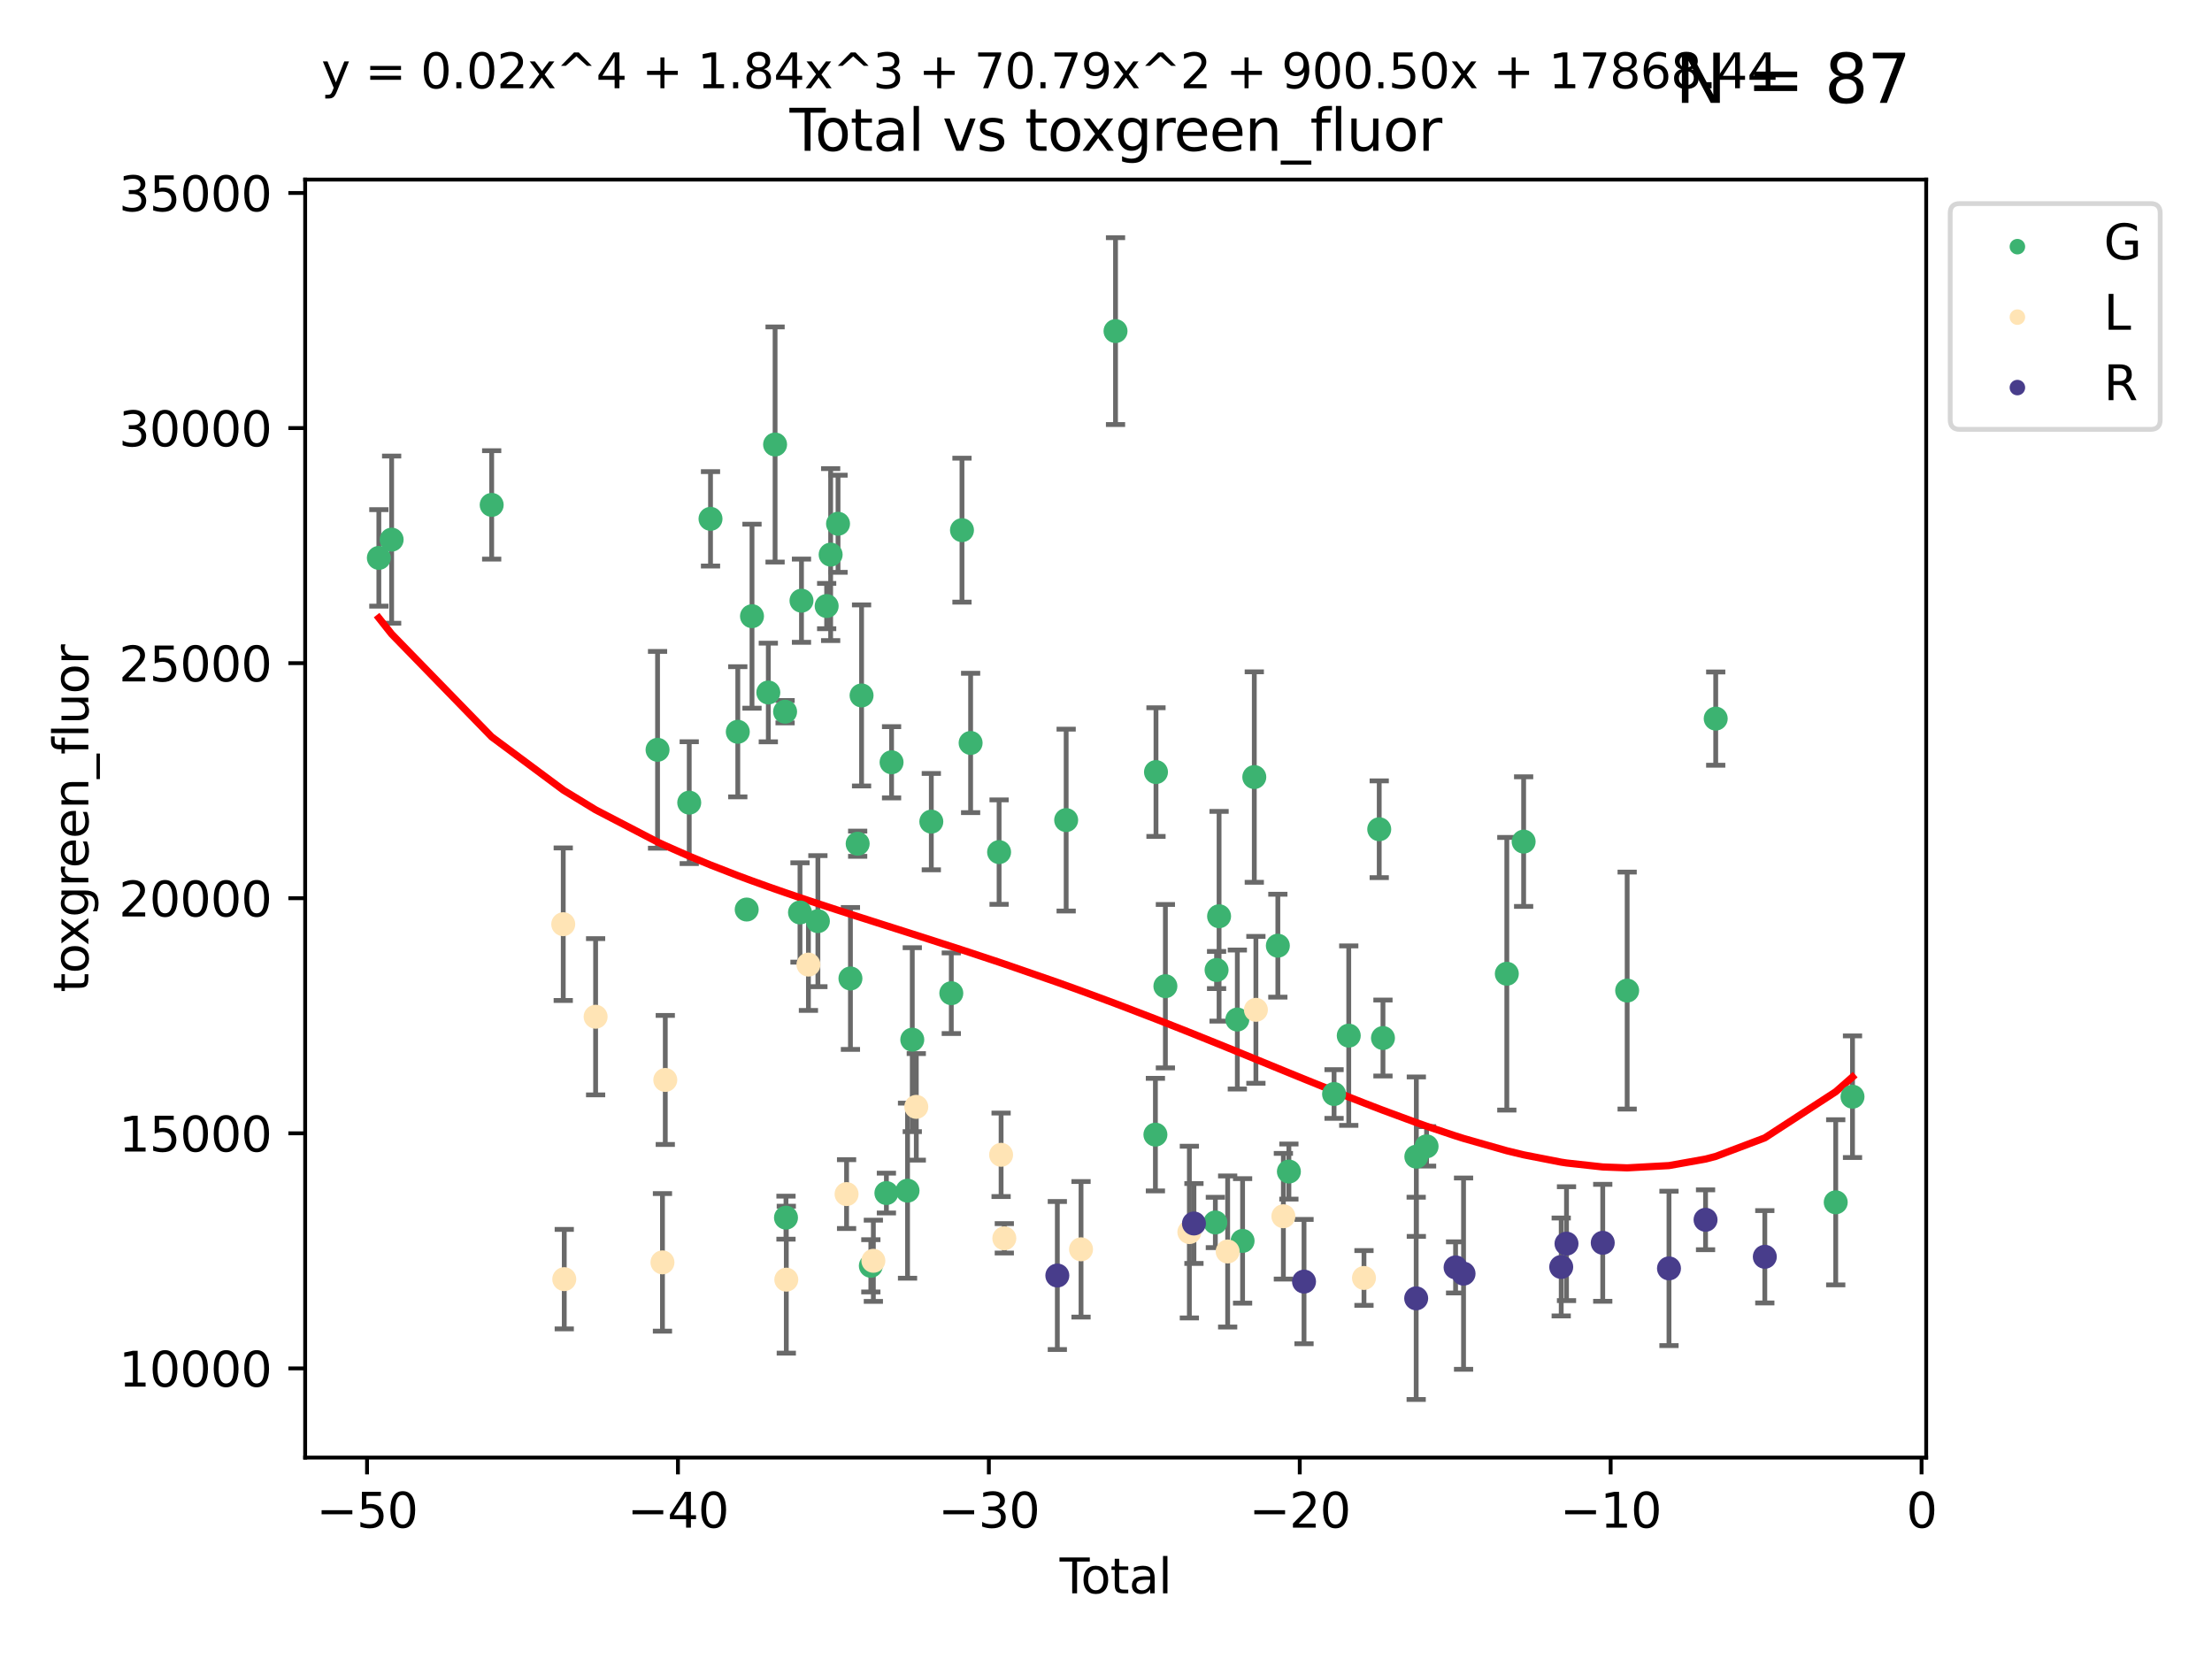 <?xml version="1.0" encoding="utf-8" standalone="no"?>
<!DOCTYPE svg PUBLIC "-//W3C//DTD SVG 1.1//EN"
  "http://www.w3.org/Graphics/SVG/1.1/DTD/svg11.dtd">
<svg xmlns:xlink="http://www.w3.org/1999/xlink" width="460.8pt" height="345.6pt" viewBox="0 0 460.8 345.6" xmlns="http://www.w3.org/2000/svg" version="1.1">
 <defs>
  <style type="text/css">*{stroke-linejoin: round; stroke-linecap: butt}</style>
 </defs>
 <g id="figure_1">
  <g id="patch_1">
   <path d="M 0 345.6 
L 460.8 345.6 
L 460.8 0 
L 0 0 
z
" style="fill: #ffffff"/>
  </g>
  <g id="axes_1">
   <g id="patch_2">
    <path d="M 63.571 303.64 
L 401.26 303.64 
L 401.26 37.411 
L 63.571 37.411 
z
" style="fill: #ffffff"/>
   </g>
   <g id="PathCollection_1">
    <defs>
     <path id="me2e82303db" d="M 0 1.118 
C 0.297 1.118 0.581 1 0.791 0.791 
C 1 0.581 1.118 0.297 1.118 0 
C 1.118 -0.297 1 -0.581 0.791 -0.791 
C 0.581 -1 0.297 -1.118 0 -1.118 
C -0.297 -1.118 -0.581 -1 -0.791 -0.791 
C -1 -0.581 -1.118 -0.297 -1.118 0 
C -1.118 0.297 -1 0.581 -0.791 0.791 
C -0.581 1 -0.297 1.118 0 1.118 
z
" style="stroke: #3cb371"/>
    </defs>
    <g clip-path="url(#pbfe7ca8ac9)">
     <use xlink:href="#me2e82303db" x="78.921" y="116.22" style="fill: #3cb371; stroke: #3cb371"/>
     <use xlink:href="#me2e82303db" x="81.585" y="112.416" style="fill: #3cb371; stroke: #3cb371"/>
     <use xlink:href="#me2e82303db" x="102.426" y="105.179" style="fill: #3cb371; stroke: #3cb371"/>
     <use xlink:href="#me2e82303db" x="136.981" y="156.199" style="fill: #3cb371; stroke: #3cb371"/>
     <use xlink:href="#me2e82303db" x="143.58" y="167.205" style="fill: #3cb371; stroke: #3cb371"/>
     <use xlink:href="#me2e82303db" x="148.013" y="108.082" style="fill: #3cb371; stroke: #3cb371"/>
     <use xlink:href="#me2e82303db" x="153.697" y="152.447" style="fill: #3cb371; stroke: #3cb371"/>
     <use xlink:href="#me2e82303db" x="155.551" y="189.473" style="fill: #3cb371; stroke: #3cb371"/>
     <use xlink:href="#me2e82303db" x="156.656" y="128.364" style="fill: #3cb371; stroke: #3cb371"/>
     <use xlink:href="#me2e82303db" x="160.055" y="144.258" style="fill: #3cb371; stroke: #3cb371"/>
     <use xlink:href="#me2e82303db" x="161.465" y="92.597" style="fill: #3cb371; stroke: #3cb371"/>
     <use xlink:href="#me2e82303db" x="163.55" y="148.26" style="fill: #3cb371; stroke: #3cb371"/>
     <use xlink:href="#me2e82303db" x="163.736" y="253.66" style="fill: #3cb371; stroke: #3cb371"/>
     <use xlink:href="#me2e82303db" x="166.655" y="190.084" style="fill: #3cb371; stroke: #3cb371"/>
     <use xlink:href="#me2e82303db" x="166.964" y="125.134" style="fill: #3cb371; stroke: #3cb371"/>
     <use xlink:href="#me2e82303db" x="170.383" y="191.893" style="fill: #3cb371; stroke: #3cb371"/>
     <use xlink:href="#me2e82303db" x="172.208" y="126.25" style="fill: #3cb371; stroke: #3cb371"/>
     <use xlink:href="#me2e82303db" x="173.039" y="115.534" style="fill: #3cb371; stroke: #3cb371"/>
     <use xlink:href="#me2e82303db" x="174.578" y="109.108" style="fill: #3cb371; stroke: #3cb371"/>
     <use xlink:href="#me2e82303db" x="177.162" y="203.83" style="fill: #3cb371; stroke: #3cb371"/>
     <use xlink:href="#me2e82303db" x="178.668" y="175.763" style="fill: #3cb371; stroke: #3cb371"/>
     <use xlink:href="#me2e82303db" x="179.48" y="144.872" style="fill: #3cb371; stroke: #3cb371"/>
     <use xlink:href="#me2e82303db" x="181.412" y="263.694" style="fill: #3cb371; stroke: #3cb371"/>
     <use xlink:href="#me2e82303db" x="184.653" y="248.538" style="fill: #3cb371; stroke: #3cb371"/>
     <use xlink:href="#me2e82303db" x="185.73" y="158.797" style="fill: #3cb371; stroke: #3cb371"/>
     <use xlink:href="#me2e82303db" x="189.057" y="248.038" style="fill: #3cb371; stroke: #3cb371"/>
     <use xlink:href="#me2e82303db" x="190.045" y="216.581" style="fill: #3cb371; stroke: #3cb371"/>
     <use xlink:href="#me2e82303db" x="194.01" y="171.161" style="fill: #3cb371; stroke: #3cb371"/>
     <use xlink:href="#me2e82303db" x="198.173" y="206.903" style="fill: #3cb371; stroke: #3cb371"/>
     <use xlink:href="#me2e82303db" x="200.398" y="110.441" style="fill: #3cb371; stroke: #3cb371"/>
     <use xlink:href="#me2e82303db" x="202.198" y="154.771" style="fill: #3cb371; stroke: #3cb371"/>
     <use xlink:href="#me2e82303db" x="208.13" y="177.509" style="fill: #3cb371; stroke: #3cb371"/>
     <use xlink:href="#me2e82303db" x="222.101" y="170.84" style="fill: #3cb371; stroke: #3cb371"/>
     <use xlink:href="#me2e82303db" x="232.384" y="68.975" style="fill: #3cb371; stroke: #3cb371"/>
     <use xlink:href="#me2e82303db" x="240.693" y="236.364" style="fill: #3cb371; stroke: #3cb371"/>
     <use xlink:href="#me2e82303db" x="240.814" y="160.835" style="fill: #3cb371; stroke: #3cb371"/>
     <use xlink:href="#me2e82303db" x="242.772" y="205.441" style="fill: #3cb371; stroke: #3cb371"/>
     <use xlink:href="#me2e82303db" x="253.181" y="254.659" style="fill: #3cb371; stroke: #3cb371"/>
     <use xlink:href="#me2e82303db" x="253.434" y="202.068" style="fill: #3cb371; stroke: #3cb371"/>
     <use xlink:href="#me2e82303db" x="253.957" y="190.871" style="fill: #3cb371; stroke: #3cb371"/>
     <use xlink:href="#me2e82303db" x="257.759" y="212.387" style="fill: #3cb371; stroke: #3cb371"/>
     <use xlink:href="#me2e82303db" x="258.854" y="258.501" style="fill: #3cb371; stroke: #3cb371"/>
     <use xlink:href="#me2e82303db" x="261.293" y="161.875" style="fill: #3cb371; stroke: #3cb371"/>
     <use xlink:href="#me2e82303db" x="266.199" y="197.006" style="fill: #3cb371; stroke: #3cb371"/>
     <use xlink:href="#me2e82303db" x="268.5" y="244.058" style="fill: #3cb371; stroke: #3cb371"/>
     <use xlink:href="#me2e82303db" x="277.911" y="227.904" style="fill: #3cb371; stroke: #3cb371"/>
     <use xlink:href="#me2e82303db" x="280.97" y="215.741" style="fill: #3cb371; stroke: #3cb371"/>
     <use xlink:href="#me2e82303db" x="287.318" y="172.748" style="fill: #3cb371; stroke: #3cb371"/>
     <use xlink:href="#me2e82303db" x="288.097" y="216.24" style="fill: #3cb371; stroke: #3cb371"/>
     <use xlink:href="#me2e82303db" x="295.049" y="240.954" style="fill: #3cb371; stroke: #3cb371"/>
     <use xlink:href="#me2e82303db" x="297.183" y="238.803" style="fill: #3cb371; stroke: #3cb371"/>
     <use xlink:href="#me2e82303db" x="313.898" y="202.851" style="fill: #3cb371; stroke: #3cb371"/>
     <use xlink:href="#me2e82303db" x="317.401" y="175.321" style="fill: #3cb371; stroke: #3cb371"/>
     <use xlink:href="#me2e82303db" x="338.967" y="206.355" style="fill: #3cb371; stroke: #3cb371"/>
     <use xlink:href="#me2e82303db" x="357.415" y="149.698" style="fill: #3cb371; stroke: #3cb371"/>
     <use xlink:href="#me2e82303db" x="382.415" y="250.462" style="fill: #3cb371; stroke: #3cb371"/>
     <use xlink:href="#me2e82303db" x="385.911" y="228.464" style="fill: #3cb371; stroke: #3cb371"/>
    </g>
   </g>
   <g id="PathCollection_2">
    <defs>
     <path id="mdeecc613c7" d="M 0 1.118 
C 0.297 1.118 0.581 1 0.791 0.791 
C 1 0.581 1.118 0.297 1.118 0 
C 1.118 -0.297 1 -0.581 0.791 -0.791 
C 0.581 -1 0.297 -1.118 0 -1.118 
C -0.297 -1.118 -0.581 -1 -0.791 -0.791 
C -1 -0.581 -1.118 -0.297 -1.118 0 
C -1.118 0.297 -1 0.581 -0.791 0.791 
C -0.581 1 -0.297 1.118 0 1.118 
z
" style="stroke: #ffe4b5"/>
    </defs>
    <g clip-path="url(#pbfe7ca8ac9)">
     <use xlink:href="#mdeecc613c7" x="117.334" y="192.527" style="fill: #ffe4b5; stroke: #ffe4b5"/>
     <use xlink:href="#mdeecc613c7" x="117.546" y="266.469" style="fill: #ffe4b5; stroke: #ffe4b5"/>
     <use xlink:href="#mdeecc613c7" x="124.078" y="211.806" style="fill: #ffe4b5; stroke: #ffe4b5"/>
     <use xlink:href="#mdeecc613c7" x="138.003" y="262.975" style="fill: #ffe4b5; stroke: #ffe4b5"/>
     <use xlink:href="#mdeecc613c7" x="138.591" y="224.972" style="fill: #ffe4b5; stroke: #ffe4b5"/>
     <use xlink:href="#mdeecc613c7" x="163.801" y="266.575" style="fill: #ffe4b5; stroke: #ffe4b5"/>
     <use xlink:href="#mdeecc613c7" x="168.41" y="200.943" style="fill: #ffe4b5; stroke: #ffe4b5"/>
     <use xlink:href="#mdeecc613c7" x="176.357" y="248.75" style="fill: #ffe4b5; stroke: #ffe4b5"/>
     <use xlink:href="#mdeecc613c7" x="181.937" y="262.645" style="fill: #ffe4b5; stroke: #ffe4b5"/>
     <use xlink:href="#mdeecc613c7" x="190.88" y="230.579" style="fill: #ffe4b5; stroke: #ffe4b5"/>
     <use xlink:href="#mdeecc613c7" x="208.547" y="240.566" style="fill: #ffe4b5; stroke: #ffe4b5"/>
     <use xlink:href="#mdeecc613c7" x="209.218" y="257.965" style="fill: #ffe4b5; stroke: #ffe4b5"/>
     <use xlink:href="#mdeecc613c7" x="225.199" y="260.254" style="fill: #ffe4b5; stroke: #ffe4b5"/>
     <use xlink:href="#mdeecc613c7" x="247.767" y="256.664" style="fill: #ffe4b5; stroke: #ffe4b5"/>
     <use xlink:href="#mdeecc613c7" x="255.745" y="260.707" style="fill: #ffe4b5; stroke: #ffe4b5"/>
     <use xlink:href="#mdeecc613c7" x="261.627" y="210.366" style="fill: #ffe4b5; stroke: #ffe4b5"/>
     <use xlink:href="#mdeecc613c7" x="267.351" y="253.365" style="fill: #ffe4b5; stroke: #ffe4b5"/>
     <use xlink:href="#mdeecc613c7" x="284.142" y="266.223" style="fill: #ffe4b5; stroke: #ffe4b5"/>
    </g>
   </g>
   <g id="PathCollection_3">
    <defs>
     <path id="mf97de5e859" d="M 0 1.118 
C 0.297 1.118 0.581 1 0.791 0.791 
C 1 0.581 1.118 0.297 1.118 0 
C 1.118 -0.297 1 -0.581 0.791 -0.791 
C 0.581 -1 0.297 -1.118 0 -1.118 
C -0.297 -1.118 -0.581 -1 -0.791 -0.791 
C -1 -0.581 -1.118 -0.297 -1.118 0 
C -1.118 0.297 -1 0.581 -0.791 0.791 
C -0.581 1 -0.297 1.118 0 1.118 
z
" style="stroke: #483d8b"/>
    </defs>
    <g clip-path="url(#pbfe7ca8ac9)">
     <use xlink:href="#mf97de5e859" x="220.262" y="265.714" style="fill: #483d8b; stroke: #483d8b"/>
     <use xlink:href="#mf97de5e859" x="248.721" y="254.876" style="fill: #483d8b; stroke: #483d8b"/>
     <use xlink:href="#mf97de5e859" x="271.652" y="266.98" style="fill: #483d8b; stroke: #483d8b"/>
     <use xlink:href="#mf97de5e859" x="295.017" y="270.471" style="fill: #483d8b; stroke: #483d8b"/>
     <use xlink:href="#mf97de5e859" x="303.225" y="264.022" style="fill: #483d8b; stroke: #483d8b"/>
     <use xlink:href="#mf97de5e859" x="304.885" y="265.323" style="fill: #483d8b; stroke: #483d8b"/>
     <use xlink:href="#mf97de5e859" x="325.229" y="263.933" style="fill: #483d8b; stroke: #483d8b"/>
     <use xlink:href="#mf97de5e859" x="326.332" y="259.077" style="fill: #483d8b; stroke: #483d8b"/>
     <use xlink:href="#mf97de5e859" x="333.881" y="258.899" style="fill: #483d8b; stroke: #483d8b"/>
     <use xlink:href="#mf97de5e859" x="347.681" y="264.231" style="fill: #483d8b; stroke: #483d8b"/>
     <use xlink:href="#mf97de5e859" x="355.298" y="254.106" style="fill: #483d8b; stroke: #483d8b"/>
     <use xlink:href="#mf97de5e859" x="367.642" y="261.81" style="fill: #483d8b; stroke: #483d8b"/>
    </g>
   </g>
   <g id="matplotlib.axis_1">
    <g id="xtick_1">
     <g id="line2d_1">
      <defs>
       <path id="m91ffca9316" d="M 0 0 
L 0 3.5 
" style="stroke: #000000; stroke-width: 0.8"/>
      </defs>
      <g>
       <use xlink:href="#m91ffca9316" x="76.462" y="303.64" style="stroke: #000000; stroke-width: 0.8"/>
      </g>
     </g>
     <g id="text_1">
      <!-- −50 -->
      <g transform="translate(65.909 318.238)scale(0.1 -0.1)">
       <defs>
        <path id="DejaVuSans-2212" d="M 678 2272 
L 4684 2272 
L 4684 1741 
L 678 1741 
L 678 2272 
z
" transform="scale(0.016)"/>
        <path id="DejaVuSans-35" d="M 691 4666 
L 3169 4666 
L 3169 4134 
L 1269 4134 
L 1269 2991 
Q 1406 3038 1543 3061 
Q 1681 3084 1819 3084 
Q 2600 3084 3056 2656 
Q 3513 2228 3513 1497 
Q 3513 744 3044 326 
Q 2575 -91 1722 -91 
Q 1428 -91 1123 -41 
Q 819 9 494 109 
L 494 744 
Q 775 591 1075 516 
Q 1375 441 1709 441 
Q 2250 441 2565 725 
Q 2881 1009 2881 1497 
Q 2881 1984 2565 2268 
Q 2250 2553 1709 2553 
Q 1456 2553 1204 2497 
Q 953 2441 691 2322 
L 691 4666 
z
" transform="scale(0.016)"/>
        <path id="DejaVuSans-30" d="M 2034 4250 
Q 1547 4250 1301 3770 
Q 1056 3291 1056 2328 
Q 1056 1369 1301 889 
Q 1547 409 2034 409 
Q 2525 409 2770 889 
Q 3016 1369 3016 2328 
Q 3016 3291 2770 3770 
Q 2525 4250 2034 4250 
z
M 2034 4750 
Q 2819 4750 3233 4129 
Q 3647 3509 3647 2328 
Q 3647 1150 3233 529 
Q 2819 -91 2034 -91 
Q 1250 -91 836 529 
Q 422 1150 422 2328 
Q 422 3509 836 4129 
Q 1250 4750 2034 4750 
z
" transform="scale(0.016)"/>
       </defs>
       <use xlink:href="#DejaVuSans-2212"/>
       <use xlink:href="#DejaVuSans-35" x="83.789"/>
       <use xlink:href="#DejaVuSans-30" x="147.412"/>
      </g>
     </g>
    </g>
    <g id="xtick_2">
     <g id="line2d_2">
      <g>
       <use xlink:href="#m91ffca9316" x="141.229" y="303.64" style="stroke: #000000; stroke-width: 0.8"/>
      </g>
     </g>
     <g id="text_2">
      <!-- −40 -->
      <g transform="translate(130.676 318.238)scale(0.1 -0.1)">
       <defs>
        <path id="DejaVuSans-34" d="M 2419 4116 
L 825 1625 
L 2419 1625 
L 2419 4116 
z
M 2253 4666 
L 3047 4666 
L 3047 1625 
L 3713 1625 
L 3713 1100 
L 3047 1100 
L 3047 0 
L 2419 0 
L 2419 1100 
L 313 1100 
L 313 1709 
L 2253 4666 
z
" transform="scale(0.016)"/>
       </defs>
       <use xlink:href="#DejaVuSans-2212"/>
       <use xlink:href="#DejaVuSans-34" x="83.789"/>
       <use xlink:href="#DejaVuSans-30" x="147.412"/>
      </g>
     </g>
    </g>
    <g id="xtick_3">
     <g id="line2d_3">
      <g>
       <use xlink:href="#m91ffca9316" x="205.996" y="303.64" style="stroke: #000000; stroke-width: 0.8"/>
      </g>
     </g>
     <g id="text_3">
      <!-- −30 -->
      <g transform="translate(195.444 318.238)scale(0.1 -0.1)">
       <defs>
        <path id="DejaVuSans-33" d="M 2597 2516 
Q 3050 2419 3304 2112 
Q 3559 1806 3559 1356 
Q 3559 666 3084 287 
Q 2609 -91 1734 -91 
Q 1441 -91 1130 -33 
Q 819 25 488 141 
L 488 750 
Q 750 597 1062 519 
Q 1375 441 1716 441 
Q 2309 441 2620 675 
Q 2931 909 2931 1356 
Q 2931 1769 2642 2001 
Q 2353 2234 1838 2234 
L 1294 2234 
L 1294 2753 
L 1863 2753 
Q 2328 2753 2575 2939 
Q 2822 3125 2822 3475 
Q 2822 3834 2567 4026 
Q 2313 4219 1838 4219 
Q 1578 4219 1281 4162 
Q 984 4106 628 3988 
L 628 4550 
Q 988 4650 1302 4700 
Q 1616 4750 1894 4750 
Q 2613 4750 3031 4423 
Q 3450 4097 3450 3541 
Q 3450 3153 3228 2886 
Q 3006 2619 2597 2516 
z
" transform="scale(0.016)"/>
       </defs>
       <use xlink:href="#DejaVuSans-2212"/>
       <use xlink:href="#DejaVuSans-33" x="83.789"/>
       <use xlink:href="#DejaVuSans-30" x="147.412"/>
      </g>
     </g>
    </g>
    <g id="xtick_4">
     <g id="line2d_4">
      <g>
       <use xlink:href="#m91ffca9316" x="270.763" y="303.64" style="stroke: #000000; stroke-width: 0.8"/>
      </g>
     </g>
     <g id="text_4">
      <!-- −20 -->
      <g transform="translate(260.211 318.238)scale(0.1 -0.1)">
       <defs>
        <path id="DejaVuSans-32" d="M 1228 531 
L 3431 531 
L 3431 0 
L 469 0 
L 469 531 
Q 828 903 1448 1529 
Q 2069 2156 2228 2338 
Q 2531 2678 2651 2914 
Q 2772 3150 2772 3378 
Q 2772 3750 2511 3984 
Q 2250 4219 1831 4219 
Q 1534 4219 1204 4116 
Q 875 4013 500 3803 
L 500 4441 
Q 881 4594 1212 4672 
Q 1544 4750 1819 4750 
Q 2544 4750 2975 4387 
Q 3406 4025 3406 3419 
Q 3406 3131 3298 2873 
Q 3191 2616 2906 2266 
Q 2828 2175 2409 1742 
Q 1991 1309 1228 531 
z
" transform="scale(0.016)"/>
       </defs>
       <use xlink:href="#DejaVuSans-2212"/>
       <use xlink:href="#DejaVuSans-32" x="83.789"/>
       <use xlink:href="#DejaVuSans-30" x="147.412"/>
      </g>
     </g>
    </g>
    <g id="xtick_5">
     <g id="line2d_5">
      <g>
       <use xlink:href="#m91ffca9316" x="335.531" y="303.64" style="stroke: #000000; stroke-width: 0.8"/>
      </g>
     </g>
     <g id="text_5">
      <!-- −10 -->
      <g transform="translate(324.978 318.238)scale(0.1 -0.1)">
       <defs>
        <path id="DejaVuSans-31" d="M 794 531 
L 1825 531 
L 1825 4091 
L 703 3866 
L 703 4441 
L 1819 4666 
L 2450 4666 
L 2450 531 
L 3481 531 
L 3481 0 
L 794 0 
L 794 531 
z
" transform="scale(0.016)"/>
       </defs>
       <use xlink:href="#DejaVuSans-2212"/>
       <use xlink:href="#DejaVuSans-31" x="83.789"/>
       <use xlink:href="#DejaVuSans-30" x="147.412"/>
      </g>
     </g>
    </g>
    <g id="xtick_6">
     <g id="line2d_6">
      <g>
       <use xlink:href="#m91ffca9316" x="400.298" y="303.64" style="stroke: #000000; stroke-width: 0.8"/>
      </g>
     </g>
     <g id="text_6">
      <!-- 0 -->
      <g transform="translate(397.117 318.238)scale(0.1 -0.1)">
       <use xlink:href="#DejaVuSans-30"/>
      </g>
     </g>
    </g>
    <g id="text_7">
     <!-- Total -->
     <g transform="translate(220.739 331.917)scale(0.1 -0.1)">
      <defs>
       <path id="DejaVuSans-54" d="M -19 4666 
L 3928 4666 
L 3928 4134 
L 2272 4134 
L 2272 0 
L 1638 0 
L 1638 4134 
L -19 4134 
L -19 4666 
z
" transform="scale(0.016)"/>
       <path id="DejaVuSans-6f" d="M 1959 3097 
Q 1497 3097 1228 2736 
Q 959 2375 959 1747 
Q 959 1119 1226 758 
Q 1494 397 1959 397 
Q 2419 397 2687 759 
Q 2956 1122 2956 1747 
Q 2956 2369 2687 2733 
Q 2419 3097 1959 3097 
z
M 1959 3584 
Q 2709 3584 3137 3096 
Q 3566 2609 3566 1747 
Q 3566 888 3137 398 
Q 2709 -91 1959 -91 
Q 1206 -91 779 398 
Q 353 888 353 1747 
Q 353 2609 779 3096 
Q 1206 3584 1959 3584 
z
" transform="scale(0.016)"/>
       <path id="DejaVuSans-74" d="M 1172 4494 
L 1172 3500 
L 2356 3500 
L 2356 3053 
L 1172 3053 
L 1172 1153 
Q 1172 725 1289 603 
Q 1406 481 1766 481 
L 2356 481 
L 2356 0 
L 1766 0 
Q 1100 0 847 248 
Q 594 497 594 1153 
L 594 3053 
L 172 3053 
L 172 3500 
L 594 3500 
L 594 4494 
L 1172 4494 
z
" transform="scale(0.016)"/>
       <path id="DejaVuSans-61" d="M 2194 1759 
Q 1497 1759 1228 1600 
Q 959 1441 959 1056 
Q 959 750 1161 570 
Q 1363 391 1709 391 
Q 2188 391 2477 730 
Q 2766 1069 2766 1631 
L 2766 1759 
L 2194 1759 
z
M 3341 1997 
L 3341 0 
L 2766 0 
L 2766 531 
Q 2569 213 2275 61 
Q 1981 -91 1556 -91 
Q 1019 -91 701 211 
Q 384 513 384 1019 
Q 384 1609 779 1909 
Q 1175 2209 1959 2209 
L 2766 2209 
L 2766 2266 
Q 2766 2663 2505 2880 
Q 2244 3097 1772 3097 
Q 1472 3097 1187 3025 
Q 903 2953 641 2809 
L 641 3341 
Q 956 3463 1253 3523 
Q 1550 3584 1831 3584 
Q 2591 3584 2966 3190 
Q 3341 2797 3341 1997 
z
" transform="scale(0.016)"/>
       <path id="DejaVuSans-6c" d="M 603 4863 
L 1178 4863 
L 1178 0 
L 603 0 
L 603 4863 
z
" transform="scale(0.016)"/>
      </defs>
      <use xlink:href="#DejaVuSans-54"/>
      <use xlink:href="#DejaVuSans-6f" x="44.084"/>
      <use xlink:href="#DejaVuSans-74" x="105.266"/>
      <use xlink:href="#DejaVuSans-61" x="144.475"/>
      <use xlink:href="#DejaVuSans-6c" x="205.754"/>
     </g>
    </g>
   </g>
   <g id="matplotlib.axis_2">
    <g id="ytick_1">
     <g id="line2d_7">
      <defs>
       <path id="m2461183636" d="M 0 0 
L -3.5 0 
" style="stroke: #000000; stroke-width: 0.8"/>
      </defs>
      <g>
       <use xlink:href="#m2461183636" x="63.571" y="285.061" style="stroke: #000000; stroke-width: 0.8"/>
      </g>
     </g>
     <g id="text_8">
      <!-- 10000 -->
      <g transform="translate(24.759 288.86)scale(0.1 -0.1)">
       <use xlink:href="#DejaVuSans-31"/>
       <use xlink:href="#DejaVuSans-30" x="63.623"/>
       <use xlink:href="#DejaVuSans-30" x="127.246"/>
       <use xlink:href="#DejaVuSans-30" x="190.869"/>
       <use xlink:href="#DejaVuSans-30" x="254.492"/>
      </g>
     </g>
    </g>
    <g id="ytick_2">
     <g id="line2d_8">
      <g>
       <use xlink:href="#m2461183636" x="63.571" y="236.089" style="stroke: #000000; stroke-width: 0.8"/>
      </g>
     </g>
     <g id="text_9">
      <!-- 15000 -->
      <g transform="translate(24.759 239.888)scale(0.1 -0.1)">
       <use xlink:href="#DejaVuSans-31"/>
       <use xlink:href="#DejaVuSans-35" x="63.623"/>
       <use xlink:href="#DejaVuSans-30" x="127.246"/>
       <use xlink:href="#DejaVuSans-30" x="190.869"/>
       <use xlink:href="#DejaVuSans-30" x="254.492"/>
      </g>
     </g>
    </g>
    <g id="ytick_3">
     <g id="line2d_9">
      <g>
       <use xlink:href="#m2461183636" x="63.571" y="187.117" style="stroke: #000000; stroke-width: 0.8"/>
      </g>
     </g>
     <g id="text_10">
      <!-- 20000 -->
      <g transform="translate(24.759 190.917)scale(0.1 -0.1)">
       <use xlink:href="#DejaVuSans-32"/>
       <use xlink:href="#DejaVuSans-30" x="63.623"/>
       <use xlink:href="#DejaVuSans-30" x="127.246"/>
       <use xlink:href="#DejaVuSans-30" x="190.869"/>
       <use xlink:href="#DejaVuSans-30" x="254.492"/>
      </g>
     </g>
    </g>
    <g id="ytick_4">
     <g id="line2d_10">
      <g>
       <use xlink:href="#m2461183636" x="63.571" y="138.146" style="stroke: #000000; stroke-width: 0.8"/>
      </g>
     </g>
     <g id="text_11">
      <!-- 25000 -->
      <g transform="translate(24.759 141.945)scale(0.1 -0.1)">
       <use xlink:href="#DejaVuSans-32"/>
       <use xlink:href="#DejaVuSans-35" x="63.623"/>
       <use xlink:href="#DejaVuSans-30" x="127.246"/>
       <use xlink:href="#DejaVuSans-30" x="190.869"/>
       <use xlink:href="#DejaVuSans-30" x="254.492"/>
      </g>
     </g>
    </g>
    <g id="ytick_5">
     <g id="line2d_11">
      <g>
       <use xlink:href="#m2461183636" x="63.571" y="89.174" style="stroke: #000000; stroke-width: 0.8"/>
      </g>
     </g>
     <g id="text_12">
      <!-- 30000 -->
      <g transform="translate(24.759 92.973)scale(0.1 -0.1)">
       <use xlink:href="#DejaVuSans-33"/>
       <use xlink:href="#DejaVuSans-30" x="63.623"/>
       <use xlink:href="#DejaVuSans-30" x="127.246"/>
       <use xlink:href="#DejaVuSans-30" x="190.869"/>
       <use xlink:href="#DejaVuSans-30" x="254.492"/>
      </g>
     </g>
    </g>
    <g id="ytick_6">
     <g id="line2d_12">
      <g>
       <use xlink:href="#m2461183636" x="63.571" y="40.202" style="stroke: #000000; stroke-width: 0.8"/>
      </g>
     </g>
     <g id="text_13">
      <!-- 35000 -->
      <g transform="translate(24.759 44.002)scale(0.1 -0.1)">
       <use xlink:href="#DejaVuSans-33"/>
       <use xlink:href="#DejaVuSans-35" x="63.623"/>
       <use xlink:href="#DejaVuSans-30" x="127.246"/>
       <use xlink:href="#DejaVuSans-30" x="190.869"/>
       <use xlink:href="#DejaVuSans-30" x="254.492"/>
      </g>
     </g>
    </g>
    <g id="text_14">
     <!-- toxgreen_fluor -->
     <g transform="translate(18.401 206.72)rotate(-90)scale(0.1 -0.1)">
      <defs>
       <path id="DejaVuSans-78" d="M 3513 3500 
L 2247 1797 
L 3578 0 
L 2900 0 
L 1881 1375 
L 863 0 
L 184 0 
L 1544 1831 
L 300 3500 
L 978 3500 
L 1906 2253 
L 2834 3500 
L 3513 3500 
z
" transform="scale(0.016)"/>
       <path id="DejaVuSans-67" d="M 2906 1791 
Q 2906 2416 2648 2759 
Q 2391 3103 1925 3103 
Q 1463 3103 1205 2759 
Q 947 2416 947 1791 
Q 947 1169 1205 825 
Q 1463 481 1925 481 
Q 2391 481 2648 825 
Q 2906 1169 2906 1791 
z
M 3481 434 
Q 3481 -459 3084 -895 
Q 2688 -1331 1869 -1331 
Q 1566 -1331 1297 -1286 
Q 1028 -1241 775 -1147 
L 775 -588 
Q 1028 -725 1275 -790 
Q 1522 -856 1778 -856 
Q 2344 -856 2625 -561 
Q 2906 -266 2906 331 
L 2906 616 
Q 2728 306 2450 153 
Q 2172 0 1784 0 
Q 1141 0 747 490 
Q 353 981 353 1791 
Q 353 2603 747 3093 
Q 1141 3584 1784 3584 
Q 2172 3584 2450 3431 
Q 2728 3278 2906 2969 
L 2906 3500 
L 3481 3500 
L 3481 434 
z
" transform="scale(0.016)"/>
       <path id="DejaVuSans-72" d="M 2631 2963 
Q 2534 3019 2420 3045 
Q 2306 3072 2169 3072 
Q 1681 3072 1420 2755 
Q 1159 2438 1159 1844 
L 1159 0 
L 581 0 
L 581 3500 
L 1159 3500 
L 1159 2956 
Q 1341 3275 1631 3429 
Q 1922 3584 2338 3584 
Q 2397 3584 2469 3576 
Q 2541 3569 2628 3553 
L 2631 2963 
z
" transform="scale(0.016)"/>
       <path id="DejaVuSans-65" d="M 3597 1894 
L 3597 1613 
L 953 1613 
Q 991 1019 1311 708 
Q 1631 397 2203 397 
Q 2534 397 2845 478 
Q 3156 559 3463 722 
L 3463 178 
Q 3153 47 2828 -22 
Q 2503 -91 2169 -91 
Q 1331 -91 842 396 
Q 353 884 353 1716 
Q 353 2575 817 3079 
Q 1281 3584 2069 3584 
Q 2775 3584 3186 3129 
Q 3597 2675 3597 1894 
z
M 3022 2063 
Q 3016 2534 2758 2815 
Q 2500 3097 2075 3097 
Q 1594 3097 1305 2825 
Q 1016 2553 972 2059 
L 3022 2063 
z
" transform="scale(0.016)"/>
       <path id="DejaVuSans-6e" d="M 3513 2113 
L 3513 0 
L 2938 0 
L 2938 2094 
Q 2938 2591 2744 2837 
Q 2550 3084 2163 3084 
Q 1697 3084 1428 2787 
Q 1159 2491 1159 1978 
L 1159 0 
L 581 0 
L 581 3500 
L 1159 3500 
L 1159 2956 
Q 1366 3272 1645 3428 
Q 1925 3584 2291 3584 
Q 2894 3584 3203 3211 
Q 3513 2838 3513 2113 
z
" transform="scale(0.016)"/>
       <path id="DejaVuSans-5f" d="M 3263 -1063 
L 3263 -1509 
L -63 -1509 
L -63 -1063 
L 3263 -1063 
z
" transform="scale(0.016)"/>
       <path id="DejaVuSans-66" d="M 2375 4863 
L 2375 4384 
L 1825 4384 
Q 1516 4384 1395 4259 
Q 1275 4134 1275 3809 
L 1275 3500 
L 2222 3500 
L 2222 3053 
L 1275 3053 
L 1275 0 
L 697 0 
L 697 3053 
L 147 3053 
L 147 3500 
L 697 3500 
L 697 3744 
Q 697 4328 969 4595 
Q 1241 4863 1831 4863 
L 2375 4863 
z
" transform="scale(0.016)"/>
       <path id="DejaVuSans-75" d="M 544 1381 
L 544 3500 
L 1119 3500 
L 1119 1403 
Q 1119 906 1312 657 
Q 1506 409 1894 409 
Q 2359 409 2629 706 
Q 2900 1003 2900 1516 
L 2900 3500 
L 3475 3500 
L 3475 0 
L 2900 0 
L 2900 538 
Q 2691 219 2414 64 
Q 2138 -91 1772 -91 
Q 1169 -91 856 284 
Q 544 659 544 1381 
z
M 1991 3584 
L 1991 3584 
z
" transform="scale(0.016)"/>
      </defs>
      <use xlink:href="#DejaVuSans-74"/>
      <use xlink:href="#DejaVuSans-6f" x="39.209"/>
      <use xlink:href="#DejaVuSans-78" x="97.266"/>
      <use xlink:href="#DejaVuSans-67" x="156.445"/>
      <use xlink:href="#DejaVuSans-72" x="219.922"/>
      <use xlink:href="#DejaVuSans-65" x="258.785"/>
      <use xlink:href="#DejaVuSans-65" x="320.309"/>
      <use xlink:href="#DejaVuSans-6e" x="381.832"/>
      <use xlink:href="#DejaVuSans-5f" x="445.211"/>
      <use xlink:href="#DejaVuSans-66" x="495.211"/>
      <use xlink:href="#DejaVuSans-6c" x="530.416"/>
      <use xlink:href="#DejaVuSans-75" x="558.199"/>
      <use xlink:href="#DejaVuSans-6f" x="621.578"/>
      <use xlink:href="#DejaVuSans-72" x="682.76"/>
     </g>
    </g>
   </g>
   <g id="LineCollection_1">
    <path d="M 78.921 126.27 
L 78.921 106.17 
" clip-path="url(#pbfe7ca8ac9)" style="fill: none; stroke: #696969"/>
    <path d="M 81.585 129.828 
L 81.585 95.005 
" clip-path="url(#pbfe7ca8ac9)" style="fill: none; stroke: #696969"/>
    <path d="M 102.426 116.468 
L 102.426 93.889 
" clip-path="url(#pbfe7ca8ac9)" style="fill: none; stroke: #696969"/>
    <path d="M 136.981 176.697 
L 136.981 135.701 
" clip-path="url(#pbfe7ca8ac9)" style="fill: none; stroke: #696969"/>
    <path d="M 143.58 179.896 
L 143.58 154.515 
" clip-path="url(#pbfe7ca8ac9)" style="fill: none; stroke: #696969"/>
    <path d="M 148.013 117.917 
L 148.013 98.247 
" clip-path="url(#pbfe7ca8ac9)" style="fill: none; stroke: #696969"/>
    <path d="M 153.697 166.006 
L 153.697 138.888 
" clip-path="url(#pbfe7ca8ac9)" style="fill: none; stroke: #696969"/>
    <path d="M 155.551 190.206 
L 155.551 188.74 
" clip-path="url(#pbfe7ca8ac9)" style="fill: none; stroke: #696969"/>
    <path d="M 156.656 147.528 
L 156.656 109.201 
" clip-path="url(#pbfe7ca8ac9)" style="fill: none; stroke: #696969"/>
    <path d="M 160.055 154.533 
L 160.055 133.984 
" clip-path="url(#pbfe7ca8ac9)" style="fill: none; stroke: #696969"/>
    <path d="M 161.465 117.086 
L 161.465 68.108 
" clip-path="url(#pbfe7ca8ac9)" style="fill: none; stroke: #696969"/>
    <path d="M 163.55 150.588 
L 163.55 145.932 
" clip-path="url(#pbfe7ca8ac9)" style="fill: none; stroke: #696969"/>
    <path d="M 163.736 258.14 
L 163.736 249.181 
" clip-path="url(#pbfe7ca8ac9)" style="fill: none; stroke: #696969"/>
    <path d="M 166.655 200.431 
L 166.655 179.736 
" clip-path="url(#pbfe7ca8ac9)" style="fill: none; stroke: #696969"/>
    <path d="M 166.964 133.804 
L 166.964 116.465 
" clip-path="url(#pbfe7ca8ac9)" style="fill: none; stroke: #696969"/>
    <path d="M 170.383 205.542 
L 170.383 178.244 
" clip-path="url(#pbfe7ca8ac9)" style="fill: none; stroke: #696969"/>
    <path d="M 172.208 130.968 
L 172.208 121.532 
" clip-path="url(#pbfe7ca8ac9)" style="fill: none; stroke: #696969"/>
    <path d="M 173.039 133.445 
L 173.039 97.623 
" clip-path="url(#pbfe7ca8ac9)" style="fill: none; stroke: #696969"/>
    <path d="M 174.578 119.224 
L 174.578 98.993 
" clip-path="url(#pbfe7ca8ac9)" style="fill: none; stroke: #696969"/>
    <path d="M 177.162 218.609 
L 177.162 189.05 
" clip-path="url(#pbfe7ca8ac9)" style="fill: none; stroke: #696969"/>
    <path d="M 178.668 178.39 
L 178.668 173.135 
" clip-path="url(#pbfe7ca8ac9)" style="fill: none; stroke: #696969"/>
    <path d="M 179.48 163.728 
L 179.48 126.015 
" clip-path="url(#pbfe7ca8ac9)" style="fill: none; stroke: #696969"/>
    <path d="M 181.412 269.14 
L 181.412 258.247 
" clip-path="url(#pbfe7ca8ac9)" style="fill: none; stroke: #696969"/>
    <path d="M 184.653 252.688 
L 184.653 244.387 
" clip-path="url(#pbfe7ca8ac9)" style="fill: none; stroke: #696969"/>
    <path d="M 185.73 166.219 
L 185.73 151.374 
" clip-path="url(#pbfe7ca8ac9)" style="fill: none; stroke: #696969"/>
    <path d="M 189.057 266.274 
L 189.057 229.802 
" clip-path="url(#pbfe7ca8ac9)" style="fill: none; stroke: #696969"/>
    <path d="M 190.045 235.74 
L 190.045 197.422 
" clip-path="url(#pbfe7ca8ac9)" style="fill: none; stroke: #696969"/>
    <path d="M 194.01 181.199 
L 194.01 161.124 
" clip-path="url(#pbfe7ca8ac9)" style="fill: none; stroke: #696969"/>
    <path d="M 198.173 215.301 
L 198.173 198.504 
" clip-path="url(#pbfe7ca8ac9)" style="fill: none; stroke: #696969"/>
    <path d="M 200.398 125.436 
L 200.398 95.447 
" clip-path="url(#pbfe7ca8ac9)" style="fill: none; stroke: #696969"/>
    <path d="M 202.198 169.288 
L 202.198 140.254 
" clip-path="url(#pbfe7ca8ac9)" style="fill: none; stroke: #696969"/>
    <path d="M 208.13 188.389 
L 208.13 166.63 
" clip-path="url(#pbfe7ca8ac9)" style="fill: none; stroke: #696969"/>
    <path d="M 222.101 189.779 
L 222.101 151.901 
" clip-path="url(#pbfe7ca8ac9)" style="fill: none; stroke: #696969"/>
    <path d="M 232.384 88.438 
L 232.384 49.513 
" clip-path="url(#pbfe7ca8ac9)" style="fill: none; stroke: #696969"/>
    <path d="M 240.693 248.092 
L 240.693 224.636 
" clip-path="url(#pbfe7ca8ac9)" style="fill: none; stroke: #696969"/>
    <path d="M 240.814 174.234 
L 240.814 147.436 
" clip-path="url(#pbfe7ca8ac9)" style="fill: none; stroke: #696969"/>
    <path d="M 242.772 222.462 
L 242.772 188.419 
" clip-path="url(#pbfe7ca8ac9)" style="fill: none; stroke: #696969"/>
    <path d="M 253.181 259.902 
L 253.181 249.416 
" clip-path="url(#pbfe7ca8ac9)" style="fill: none; stroke: #696969"/>
    <path d="M 253.434 205.94 
L 253.434 198.197 
" clip-path="url(#pbfe7ca8ac9)" style="fill: none; stroke: #696969"/>
    <path d="M 253.957 212.718 
L 253.957 169.025 
" clip-path="url(#pbfe7ca8ac9)" style="fill: none; stroke: #696969"/>
    <path d="M 257.759 226.862 
L 257.759 197.911 
" clip-path="url(#pbfe7ca8ac9)" style="fill: none; stroke: #696969"/>
    <path d="M 258.854 271.467 
L 258.854 245.534 
" clip-path="url(#pbfe7ca8ac9)" style="fill: none; stroke: #696969"/>
    <path d="M 261.293 183.8 
L 261.293 139.951 
" clip-path="url(#pbfe7ca8ac9)" style="fill: none; stroke: #696969"/>
    <path d="M 266.199 207.726 
L 266.199 186.286 
" clip-path="url(#pbfe7ca8ac9)" style="fill: none; stroke: #696969"/>
    <path d="M 268.5 249.795 
L 268.5 238.32 
" clip-path="url(#pbfe7ca8ac9)" style="fill: none; stroke: #696969"/>
    <path d="M 277.911 232.978 
L 277.911 222.831 
" clip-path="url(#pbfe7ca8ac9)" style="fill: none; stroke: #696969"/>
    <path d="M 280.97 234.434 
L 280.97 197.049 
" clip-path="url(#pbfe7ca8ac9)" style="fill: none; stroke: #696969"/>
    <path d="M 287.318 182.83 
L 287.318 162.667 
" clip-path="url(#pbfe7ca8ac9)" style="fill: none; stroke: #696969"/>
    <path d="M 288.097 224.154 
L 288.097 208.325 
" clip-path="url(#pbfe7ca8ac9)" style="fill: none; stroke: #696969"/>
    <path d="M 295.049 257.559 
L 295.049 224.348 
" clip-path="url(#pbfe7ca8ac9)" style="fill: none; stroke: #696969"/>
    <path d="M 297.183 242.912 
L 297.183 234.693 
" clip-path="url(#pbfe7ca8ac9)" style="fill: none; stroke: #696969"/>
    <path d="M 313.898 231.249 
L 313.898 174.454 
" clip-path="url(#pbfe7ca8ac9)" style="fill: none; stroke: #696969"/>
    <path d="M 317.401 188.82 
L 317.401 161.821 
" clip-path="url(#pbfe7ca8ac9)" style="fill: none; stroke: #696969"/>
    <path d="M 338.967 231.04 
L 338.967 181.671 
" clip-path="url(#pbfe7ca8ac9)" style="fill: none; stroke: #696969"/>
    <path d="M 357.415 159.411 
L 357.415 139.986 
" clip-path="url(#pbfe7ca8ac9)" style="fill: none; stroke: #696969"/>
    <path d="M 382.415 267.661 
L 382.415 233.264 
" clip-path="url(#pbfe7ca8ac9)" style="fill: none; stroke: #696969"/>
    <path d="M 385.911 241.135 
L 385.911 215.794 
" clip-path="url(#pbfe7ca8ac9)" style="fill: none; stroke: #696969"/>
   </g>
   <g id="line2d_13">
    <defs>
     <path id="mf5b483d7c9" d="M 2 0 
L -2 -0 
" style="stroke: #696969"/>
    </defs>
    <g clip-path="url(#pbfe7ca8ac9)">
     <use xlink:href="#mf5b483d7c9" x="78.921" y="126.27" style="fill: #696969; stroke: #696969"/>
     <use xlink:href="#mf5b483d7c9" x="81.585" y="129.828" style="fill: #696969; stroke: #696969"/>
     <use xlink:href="#mf5b483d7c9" x="102.426" y="116.468" style="fill: #696969; stroke: #696969"/>
     <use xlink:href="#mf5b483d7c9" x="136.981" y="176.697" style="fill: #696969; stroke: #696969"/>
     <use xlink:href="#mf5b483d7c9" x="143.58" y="179.896" style="fill: #696969; stroke: #696969"/>
     <use xlink:href="#mf5b483d7c9" x="148.013" y="117.917" style="fill: #696969; stroke: #696969"/>
     <use xlink:href="#mf5b483d7c9" x="153.697" y="166.006" style="fill: #696969; stroke: #696969"/>
     <use xlink:href="#mf5b483d7c9" x="155.551" y="190.206" style="fill: #696969; stroke: #696969"/>
     <use xlink:href="#mf5b483d7c9" x="156.656" y="147.528" style="fill: #696969; stroke: #696969"/>
     <use xlink:href="#mf5b483d7c9" x="160.055" y="154.533" style="fill: #696969; stroke: #696969"/>
     <use xlink:href="#mf5b483d7c9" x="161.465" y="117.086" style="fill: #696969; stroke: #696969"/>
     <use xlink:href="#mf5b483d7c9" x="163.55" y="150.588" style="fill: #696969; stroke: #696969"/>
     <use xlink:href="#mf5b483d7c9" x="163.736" y="258.14" style="fill: #696969; stroke: #696969"/>
     <use xlink:href="#mf5b483d7c9" x="166.655" y="200.431" style="fill: #696969; stroke: #696969"/>
     <use xlink:href="#mf5b483d7c9" x="166.964" y="133.804" style="fill: #696969; stroke: #696969"/>
     <use xlink:href="#mf5b483d7c9" x="170.383" y="205.542" style="fill: #696969; stroke: #696969"/>
     <use xlink:href="#mf5b483d7c9" x="172.208" y="130.968" style="fill: #696969; stroke: #696969"/>
     <use xlink:href="#mf5b483d7c9" x="173.039" y="133.445" style="fill: #696969; stroke: #696969"/>
     <use xlink:href="#mf5b483d7c9" x="174.578" y="119.224" style="fill: #696969; stroke: #696969"/>
     <use xlink:href="#mf5b483d7c9" x="177.162" y="218.609" style="fill: #696969; stroke: #696969"/>
     <use xlink:href="#mf5b483d7c9" x="178.668" y="178.39" style="fill: #696969; stroke: #696969"/>
     <use xlink:href="#mf5b483d7c9" x="179.48" y="163.728" style="fill: #696969; stroke: #696969"/>
     <use xlink:href="#mf5b483d7c9" x="181.412" y="269.14" style="fill: #696969; stroke: #696969"/>
     <use xlink:href="#mf5b483d7c9" x="184.653" y="252.688" style="fill: #696969; stroke: #696969"/>
     <use xlink:href="#mf5b483d7c9" x="185.73" y="166.219" style="fill: #696969; stroke: #696969"/>
     <use xlink:href="#mf5b483d7c9" x="189.057" y="266.274" style="fill: #696969; stroke: #696969"/>
     <use xlink:href="#mf5b483d7c9" x="190.045" y="235.74" style="fill: #696969; stroke: #696969"/>
     <use xlink:href="#mf5b483d7c9" x="194.01" y="181.199" style="fill: #696969; stroke: #696969"/>
     <use xlink:href="#mf5b483d7c9" x="198.173" y="215.301" style="fill: #696969; stroke: #696969"/>
     <use xlink:href="#mf5b483d7c9" x="200.398" y="125.436" style="fill: #696969; stroke: #696969"/>
     <use xlink:href="#mf5b483d7c9" x="202.198" y="169.288" style="fill: #696969; stroke: #696969"/>
     <use xlink:href="#mf5b483d7c9" x="208.13" y="188.389" style="fill: #696969; stroke: #696969"/>
     <use xlink:href="#mf5b483d7c9" x="222.101" y="189.779" style="fill: #696969; stroke: #696969"/>
     <use xlink:href="#mf5b483d7c9" x="232.384" y="88.438" style="fill: #696969; stroke: #696969"/>
     <use xlink:href="#mf5b483d7c9" x="240.693" y="248.092" style="fill: #696969; stroke: #696969"/>
     <use xlink:href="#mf5b483d7c9" x="240.814" y="174.234" style="fill: #696969; stroke: #696969"/>
     <use xlink:href="#mf5b483d7c9" x="242.772" y="222.462" style="fill: #696969; stroke: #696969"/>
     <use xlink:href="#mf5b483d7c9" x="253.181" y="259.902" style="fill: #696969; stroke: #696969"/>
     <use xlink:href="#mf5b483d7c9" x="253.434" y="205.94" style="fill: #696969; stroke: #696969"/>
     <use xlink:href="#mf5b483d7c9" x="253.957" y="212.718" style="fill: #696969; stroke: #696969"/>
     <use xlink:href="#mf5b483d7c9" x="257.759" y="226.862" style="fill: #696969; stroke: #696969"/>
     <use xlink:href="#mf5b483d7c9" x="258.854" y="271.467" style="fill: #696969; stroke: #696969"/>
     <use xlink:href="#mf5b483d7c9" x="261.293" y="183.8" style="fill: #696969; stroke: #696969"/>
     <use xlink:href="#mf5b483d7c9" x="266.199" y="207.726" style="fill: #696969; stroke: #696969"/>
     <use xlink:href="#mf5b483d7c9" x="268.5" y="249.795" style="fill: #696969; stroke: #696969"/>
     <use xlink:href="#mf5b483d7c9" x="277.911" y="232.978" style="fill: #696969; stroke: #696969"/>
     <use xlink:href="#mf5b483d7c9" x="280.97" y="234.434" style="fill: #696969; stroke: #696969"/>
     <use xlink:href="#mf5b483d7c9" x="287.318" y="182.83" style="fill: #696969; stroke: #696969"/>
     <use xlink:href="#mf5b483d7c9" x="288.097" y="224.154" style="fill: #696969; stroke: #696969"/>
     <use xlink:href="#mf5b483d7c9" x="295.049" y="257.559" style="fill: #696969; stroke: #696969"/>
     <use xlink:href="#mf5b483d7c9" x="297.183" y="242.912" style="fill: #696969; stroke: #696969"/>
     <use xlink:href="#mf5b483d7c9" x="313.898" y="231.249" style="fill: #696969; stroke: #696969"/>
     <use xlink:href="#mf5b483d7c9" x="317.401" y="188.82" style="fill: #696969; stroke: #696969"/>
     <use xlink:href="#mf5b483d7c9" x="338.967" y="231.04" style="fill: #696969; stroke: #696969"/>
     <use xlink:href="#mf5b483d7c9" x="357.415" y="159.411" style="fill: #696969; stroke: #696969"/>
     <use xlink:href="#mf5b483d7c9" x="382.415" y="267.661" style="fill: #696969; stroke: #696969"/>
     <use xlink:href="#mf5b483d7c9" x="385.911" y="241.135" style="fill: #696969; stroke: #696969"/>
    </g>
   </g>
   <g id="line2d_14">
    <g clip-path="url(#pbfe7ca8ac9)">
     <use xlink:href="#mf5b483d7c9" x="78.921" y="106.17" style="fill: #696969; stroke: #696969"/>
     <use xlink:href="#mf5b483d7c9" x="81.585" y="95.005" style="fill: #696969; stroke: #696969"/>
     <use xlink:href="#mf5b483d7c9" x="102.426" y="93.889" style="fill: #696969; stroke: #696969"/>
     <use xlink:href="#mf5b483d7c9" x="136.981" y="135.701" style="fill: #696969; stroke: #696969"/>
     <use xlink:href="#mf5b483d7c9" x="143.58" y="154.515" style="fill: #696969; stroke: #696969"/>
     <use xlink:href="#mf5b483d7c9" x="148.013" y="98.247" style="fill: #696969; stroke: #696969"/>
     <use xlink:href="#mf5b483d7c9" x="153.697" y="138.888" style="fill: #696969; stroke: #696969"/>
     <use xlink:href="#mf5b483d7c9" x="155.551" y="188.74" style="fill: #696969; stroke: #696969"/>
     <use xlink:href="#mf5b483d7c9" x="156.656" y="109.201" style="fill: #696969; stroke: #696969"/>
     <use xlink:href="#mf5b483d7c9" x="160.055" y="133.984" style="fill: #696969; stroke: #696969"/>
     <use xlink:href="#mf5b483d7c9" x="161.465" y="68.108" style="fill: #696969; stroke: #696969"/>
     <use xlink:href="#mf5b483d7c9" x="163.55" y="145.932" style="fill: #696969; stroke: #696969"/>
     <use xlink:href="#mf5b483d7c9" x="163.736" y="249.181" style="fill: #696969; stroke: #696969"/>
     <use xlink:href="#mf5b483d7c9" x="166.655" y="179.736" style="fill: #696969; stroke: #696969"/>
     <use xlink:href="#mf5b483d7c9" x="166.964" y="116.465" style="fill: #696969; stroke: #696969"/>
     <use xlink:href="#mf5b483d7c9" x="170.383" y="178.244" style="fill: #696969; stroke: #696969"/>
     <use xlink:href="#mf5b483d7c9" x="172.208" y="121.532" style="fill: #696969; stroke: #696969"/>
     <use xlink:href="#mf5b483d7c9" x="173.039" y="97.623" style="fill: #696969; stroke: #696969"/>
     <use xlink:href="#mf5b483d7c9" x="174.578" y="98.993" style="fill: #696969; stroke: #696969"/>
     <use xlink:href="#mf5b483d7c9" x="177.162" y="189.05" style="fill: #696969; stroke: #696969"/>
     <use xlink:href="#mf5b483d7c9" x="178.668" y="173.135" style="fill: #696969; stroke: #696969"/>
     <use xlink:href="#mf5b483d7c9" x="179.48" y="126.015" style="fill: #696969; stroke: #696969"/>
     <use xlink:href="#mf5b483d7c9" x="181.412" y="258.247" style="fill: #696969; stroke: #696969"/>
     <use xlink:href="#mf5b483d7c9" x="184.653" y="244.387" style="fill: #696969; stroke: #696969"/>
     <use xlink:href="#mf5b483d7c9" x="185.73" y="151.374" style="fill: #696969; stroke: #696969"/>
     <use xlink:href="#mf5b483d7c9" x="189.057" y="229.802" style="fill: #696969; stroke: #696969"/>
     <use xlink:href="#mf5b483d7c9" x="190.045" y="197.422" style="fill: #696969; stroke: #696969"/>
     <use xlink:href="#mf5b483d7c9" x="194.01" y="161.124" style="fill: #696969; stroke: #696969"/>
     <use xlink:href="#mf5b483d7c9" x="198.173" y="198.504" style="fill: #696969; stroke: #696969"/>
     <use xlink:href="#mf5b483d7c9" x="200.398" y="95.447" style="fill: #696969; stroke: #696969"/>
     <use xlink:href="#mf5b483d7c9" x="202.198" y="140.254" style="fill: #696969; stroke: #696969"/>
     <use xlink:href="#mf5b483d7c9" x="208.13" y="166.63" style="fill: #696969; stroke: #696969"/>
     <use xlink:href="#mf5b483d7c9" x="222.101" y="151.901" style="fill: #696969; stroke: #696969"/>
     <use xlink:href="#mf5b483d7c9" x="232.384" y="49.513" style="fill: #696969; stroke: #696969"/>
     <use xlink:href="#mf5b483d7c9" x="240.693" y="224.636" style="fill: #696969; stroke: #696969"/>
     <use xlink:href="#mf5b483d7c9" x="240.814" y="147.436" style="fill: #696969; stroke: #696969"/>
     <use xlink:href="#mf5b483d7c9" x="242.772" y="188.419" style="fill: #696969; stroke: #696969"/>
     <use xlink:href="#mf5b483d7c9" x="253.181" y="249.416" style="fill: #696969; stroke: #696969"/>
     <use xlink:href="#mf5b483d7c9" x="253.434" y="198.197" style="fill: #696969; stroke: #696969"/>
     <use xlink:href="#mf5b483d7c9" x="253.957" y="169.025" style="fill: #696969; stroke: #696969"/>
     <use xlink:href="#mf5b483d7c9" x="257.759" y="197.911" style="fill: #696969; stroke: #696969"/>
     <use xlink:href="#mf5b483d7c9" x="258.854" y="245.534" style="fill: #696969; stroke: #696969"/>
     <use xlink:href="#mf5b483d7c9" x="261.293" y="139.951" style="fill: #696969; stroke: #696969"/>
     <use xlink:href="#mf5b483d7c9" x="266.199" y="186.286" style="fill: #696969; stroke: #696969"/>
     <use xlink:href="#mf5b483d7c9" x="268.5" y="238.32" style="fill: #696969; stroke: #696969"/>
     <use xlink:href="#mf5b483d7c9" x="277.911" y="222.831" style="fill: #696969; stroke: #696969"/>
     <use xlink:href="#mf5b483d7c9" x="280.97" y="197.049" style="fill: #696969; stroke: #696969"/>
     <use xlink:href="#mf5b483d7c9" x="287.318" y="162.667" style="fill: #696969; stroke: #696969"/>
     <use xlink:href="#mf5b483d7c9" x="288.097" y="208.325" style="fill: #696969; stroke: #696969"/>
     <use xlink:href="#mf5b483d7c9" x="295.049" y="224.348" style="fill: #696969; stroke: #696969"/>
     <use xlink:href="#mf5b483d7c9" x="297.183" y="234.693" style="fill: #696969; stroke: #696969"/>
     <use xlink:href="#mf5b483d7c9" x="313.898" y="174.454" style="fill: #696969; stroke: #696969"/>
     <use xlink:href="#mf5b483d7c9" x="317.401" y="161.821" style="fill: #696969; stroke: #696969"/>
     <use xlink:href="#mf5b483d7c9" x="338.967" y="181.671" style="fill: #696969; stroke: #696969"/>
     <use xlink:href="#mf5b483d7c9" x="357.415" y="139.986" style="fill: #696969; stroke: #696969"/>
     <use xlink:href="#mf5b483d7c9" x="382.415" y="233.264" style="fill: #696969; stroke: #696969"/>
     <use xlink:href="#mf5b483d7c9" x="385.911" y="215.794" style="fill: #696969; stroke: #696969"/>
    </g>
   </g>
   <g id="LineCollection_2">
    <path d="M 117.334 208.415 
L 117.334 176.639 
" clip-path="url(#pbfe7ca8ac9)" style="fill: none; stroke: #696969"/>
    <path d="M 117.546 276.832 
L 117.546 256.107 
" clip-path="url(#pbfe7ca8ac9)" style="fill: none; stroke: #696969"/>
    <path d="M 124.078 228.08 
L 124.078 195.532 
" clip-path="url(#pbfe7ca8ac9)" style="fill: none; stroke: #696969"/>
    <path d="M 138.003 277.305 
L 138.003 248.644 
" clip-path="url(#pbfe7ca8ac9)" style="fill: none; stroke: #696969"/>
    <path d="M 138.591 238.412 
L 138.591 211.532 
" clip-path="url(#pbfe7ca8ac9)" style="fill: none; stroke: #696969"/>
    <path d="M 163.801 281.881 
L 163.801 251.268 
" clip-path="url(#pbfe7ca8ac9)" style="fill: none; stroke: #696969"/>
    <path d="M 168.41 210.488 
L 168.41 191.399 
" clip-path="url(#pbfe7ca8ac9)" style="fill: none; stroke: #696969"/>
    <path d="M 176.357 255.921 
L 176.357 241.58 
" clip-path="url(#pbfe7ca8ac9)" style="fill: none; stroke: #696969"/>
    <path d="M 181.937 271.102 
L 181.937 254.187 
" clip-path="url(#pbfe7ca8ac9)" style="fill: none; stroke: #696969"/>
    <path d="M 190.88 241.675 
L 190.88 219.482 
" clip-path="url(#pbfe7ca8ac9)" style="fill: none; stroke: #696969"/>
    <path d="M 208.547 249.264 
L 208.547 231.868 
" clip-path="url(#pbfe7ca8ac9)" style="fill: none; stroke: #696969"/>
    <path d="M 209.218 261.027 
L 209.218 254.902 
" clip-path="url(#pbfe7ca8ac9)" style="fill: none; stroke: #696969"/>
    <path d="M 225.199 274.375 
L 225.199 246.133 
" clip-path="url(#pbfe7ca8ac9)" style="fill: none; stroke: #696969"/>
    <path d="M 247.767 274.549 
L 247.767 238.779 
" clip-path="url(#pbfe7ca8ac9)" style="fill: none; stroke: #696969"/>
    <path d="M 255.745 276.441 
L 255.745 244.973 
" clip-path="url(#pbfe7ca8ac9)" style="fill: none; stroke: #696969"/>
    <path d="M 261.627 225.661 
L 261.627 195.072 
" clip-path="url(#pbfe7ca8ac9)" style="fill: none; stroke: #696969"/>
    <path d="M 267.351 266.455 
L 267.351 240.275 
" clip-path="url(#pbfe7ca8ac9)" style="fill: none; stroke: #696969"/>
    <path d="M 284.142 271.928 
L 284.142 260.517 
" clip-path="url(#pbfe7ca8ac9)" style="fill: none; stroke: #696969"/>
   </g>
   <g id="line2d_15">
    <g clip-path="url(#pbfe7ca8ac9)">
     <use xlink:href="#mf5b483d7c9" x="117.334" y="208.415" style="fill: #696969; stroke: #696969"/>
     <use xlink:href="#mf5b483d7c9" x="117.546" y="276.832" style="fill: #696969; stroke: #696969"/>
     <use xlink:href="#mf5b483d7c9" x="124.078" y="228.08" style="fill: #696969; stroke: #696969"/>
     <use xlink:href="#mf5b483d7c9" x="138.003" y="277.305" style="fill: #696969; stroke: #696969"/>
     <use xlink:href="#mf5b483d7c9" x="138.591" y="238.412" style="fill: #696969; stroke: #696969"/>
     <use xlink:href="#mf5b483d7c9" x="163.801" y="281.881" style="fill: #696969; stroke: #696969"/>
     <use xlink:href="#mf5b483d7c9" x="168.41" y="210.488" style="fill: #696969; stroke: #696969"/>
     <use xlink:href="#mf5b483d7c9" x="176.357" y="255.921" style="fill: #696969; stroke: #696969"/>
     <use xlink:href="#mf5b483d7c9" x="181.937" y="271.102" style="fill: #696969; stroke: #696969"/>
     <use xlink:href="#mf5b483d7c9" x="190.88" y="241.675" style="fill: #696969; stroke: #696969"/>
     <use xlink:href="#mf5b483d7c9" x="208.547" y="249.264" style="fill: #696969; stroke: #696969"/>
     <use xlink:href="#mf5b483d7c9" x="209.218" y="261.027" style="fill: #696969; stroke: #696969"/>
     <use xlink:href="#mf5b483d7c9" x="225.199" y="274.375" style="fill: #696969; stroke: #696969"/>
     <use xlink:href="#mf5b483d7c9" x="247.767" y="274.549" style="fill: #696969; stroke: #696969"/>
     <use xlink:href="#mf5b483d7c9" x="255.745" y="276.441" style="fill: #696969; stroke: #696969"/>
     <use xlink:href="#mf5b483d7c9" x="261.627" y="225.661" style="fill: #696969; stroke: #696969"/>
     <use xlink:href="#mf5b483d7c9" x="267.351" y="266.455" style="fill: #696969; stroke: #696969"/>
     <use xlink:href="#mf5b483d7c9" x="284.142" y="271.928" style="fill: #696969; stroke: #696969"/>
    </g>
   </g>
   <g id="line2d_16">
    <g clip-path="url(#pbfe7ca8ac9)">
     <use xlink:href="#mf5b483d7c9" x="117.334" y="176.639" style="fill: #696969; stroke: #696969"/>
     <use xlink:href="#mf5b483d7c9" x="117.546" y="256.107" style="fill: #696969; stroke: #696969"/>
     <use xlink:href="#mf5b483d7c9" x="124.078" y="195.532" style="fill: #696969; stroke: #696969"/>
     <use xlink:href="#mf5b483d7c9" x="138.003" y="248.644" style="fill: #696969; stroke: #696969"/>
     <use xlink:href="#mf5b483d7c9" x="138.591" y="211.532" style="fill: #696969; stroke: #696969"/>
     <use xlink:href="#mf5b483d7c9" x="163.801" y="251.268" style="fill: #696969; stroke: #696969"/>
     <use xlink:href="#mf5b483d7c9" x="168.41" y="191.399" style="fill: #696969; stroke: #696969"/>
     <use xlink:href="#mf5b483d7c9" x="176.357" y="241.58" style="fill: #696969; stroke: #696969"/>
     <use xlink:href="#mf5b483d7c9" x="181.937" y="254.187" style="fill: #696969; stroke: #696969"/>
     <use xlink:href="#mf5b483d7c9" x="190.88" y="219.482" style="fill: #696969; stroke: #696969"/>
     <use xlink:href="#mf5b483d7c9" x="208.547" y="231.868" style="fill: #696969; stroke: #696969"/>
     <use xlink:href="#mf5b483d7c9" x="209.218" y="254.902" style="fill: #696969; stroke: #696969"/>
     <use xlink:href="#mf5b483d7c9" x="225.199" y="246.133" style="fill: #696969; stroke: #696969"/>
     <use xlink:href="#mf5b483d7c9" x="247.767" y="238.779" style="fill: #696969; stroke: #696969"/>
     <use xlink:href="#mf5b483d7c9" x="255.745" y="244.973" style="fill: #696969; stroke: #696969"/>
     <use xlink:href="#mf5b483d7c9" x="261.627" y="195.072" style="fill: #696969; stroke: #696969"/>
     <use xlink:href="#mf5b483d7c9" x="267.351" y="240.275" style="fill: #696969; stroke: #696969"/>
     <use xlink:href="#mf5b483d7c9" x="284.142" y="260.517" style="fill: #696969; stroke: #696969"/>
    </g>
   </g>
   <g id="LineCollection_3">
    <path d="M 220.262 281.135 
L 220.262 250.293 
" clip-path="url(#pbfe7ca8ac9)" style="fill: none; stroke: #696969"/>
    <path d="M 248.721 263.198 
L 248.721 246.554 
" clip-path="url(#pbfe7ca8ac9)" style="fill: none; stroke: #696969"/>
    <path d="M 271.652 279.929 
L 271.652 254.03 
" clip-path="url(#pbfe7ca8ac9)" style="fill: none; stroke: #696969"/>
    <path d="M 295.017 291.539 
L 295.017 249.402 
" clip-path="url(#pbfe7ca8ac9)" style="fill: none; stroke: #696969"/>
    <path d="M 303.225 269.343 
L 303.225 258.7 
" clip-path="url(#pbfe7ca8ac9)" style="fill: none; stroke: #696969"/>
    <path d="M 304.885 285.249 
L 304.885 245.397 
" clip-path="url(#pbfe7ca8ac9)" style="fill: none; stroke: #696969"/>
    <path d="M 325.229 274.132 
L 325.229 253.734 
" clip-path="url(#pbfe7ca8ac9)" style="fill: none; stroke: #696969"/>
    <path d="M 326.332 270.937 
L 326.332 247.217 
" clip-path="url(#pbfe7ca8ac9)" style="fill: none; stroke: #696969"/>
    <path d="M 333.881 271.079 
L 333.881 246.72 
" clip-path="url(#pbfe7ca8ac9)" style="fill: none; stroke: #696969"/>
    <path d="M 347.681 280.315 
L 347.681 248.147 
" clip-path="url(#pbfe7ca8ac9)" style="fill: none; stroke: #696969"/>
    <path d="M 355.298 260.341 
L 355.298 247.871 
" clip-path="url(#pbfe7ca8ac9)" style="fill: none; stroke: #696969"/>
    <path d="M 367.642 271.428 
L 367.642 252.192 
" clip-path="url(#pbfe7ca8ac9)" style="fill: none; stroke: #696969"/>
   </g>
   <g id="line2d_17">
    <g clip-path="url(#pbfe7ca8ac9)">
     <use xlink:href="#mf5b483d7c9" x="220.262" y="281.135" style="fill: #696969; stroke: #696969"/>
     <use xlink:href="#mf5b483d7c9" x="248.721" y="263.198" style="fill: #696969; stroke: #696969"/>
     <use xlink:href="#mf5b483d7c9" x="271.652" y="279.929" style="fill: #696969; stroke: #696969"/>
     <use xlink:href="#mf5b483d7c9" x="295.017" y="291.539" style="fill: #696969; stroke: #696969"/>
     <use xlink:href="#mf5b483d7c9" x="303.225" y="269.343" style="fill: #696969; stroke: #696969"/>
     <use xlink:href="#mf5b483d7c9" x="304.885" y="285.249" style="fill: #696969; stroke: #696969"/>
     <use xlink:href="#mf5b483d7c9" x="325.229" y="274.132" style="fill: #696969; stroke: #696969"/>
     <use xlink:href="#mf5b483d7c9" x="326.332" y="270.937" style="fill: #696969; stroke: #696969"/>
     <use xlink:href="#mf5b483d7c9" x="333.881" y="271.079" style="fill: #696969; stroke: #696969"/>
     <use xlink:href="#mf5b483d7c9" x="347.681" y="280.315" style="fill: #696969; stroke: #696969"/>
     <use xlink:href="#mf5b483d7c9" x="355.298" y="260.341" style="fill: #696969; stroke: #696969"/>
     <use xlink:href="#mf5b483d7c9" x="367.642" y="271.428" style="fill: #696969; stroke: #696969"/>
    </g>
   </g>
   <g id="line2d_18">
    <g clip-path="url(#pbfe7ca8ac9)">
     <use xlink:href="#mf5b483d7c9" x="220.262" y="250.293" style="fill: #696969; stroke: #696969"/>
     <use xlink:href="#mf5b483d7c9" x="248.721" y="246.554" style="fill: #696969; stroke: #696969"/>
     <use xlink:href="#mf5b483d7c9" x="271.652" y="254.03" style="fill: #696969; stroke: #696969"/>
     <use xlink:href="#mf5b483d7c9" x="295.017" y="249.402" style="fill: #696969; stroke: #696969"/>
     <use xlink:href="#mf5b483d7c9" x="303.225" y="258.7" style="fill: #696969; stroke: #696969"/>
     <use xlink:href="#mf5b483d7c9" x="304.885" y="245.397" style="fill: #696969; stroke: #696969"/>
     <use xlink:href="#mf5b483d7c9" x="325.229" y="253.734" style="fill: #696969; stroke: #696969"/>
     <use xlink:href="#mf5b483d7c9" x="326.332" y="247.217" style="fill: #696969; stroke: #696969"/>
     <use xlink:href="#mf5b483d7c9" x="333.881" y="246.72" style="fill: #696969; stroke: #696969"/>
     <use xlink:href="#mf5b483d7c9" x="347.681" y="248.147" style="fill: #696969; stroke: #696969"/>
     <use xlink:href="#mf5b483d7c9" x="355.298" y="247.871" style="fill: #696969; stroke: #696969"/>
     <use xlink:href="#mf5b483d7c9" x="367.642" y="252.192" style="fill: #696969; stroke: #696969"/>
    </g>
   </g>
   <g id="line2d_19">
    <path d="M 78.921 128.727 
L 81.585 132.083 
L 102.426 153.502 
L 117.334 164.577 
L 117.546 164.714 
L 124.078 168.703 
L 136.981 175.407 
L 138.003 175.882 
L 138.591 176.152 
L 143.58 178.353 
L 148.013 180.187 
L 153.697 182.398 
L 155.551 183.089 
L 156.656 183.495 
L 160.055 184.717 
L 161.465 185.213 
L 163.55 185.937 
L 163.736 186.001 
L 163.801 186.023 
L 166.655 186.994 
L 166.964 187.098 
L 168.41 187.583 
L 170.383 188.237 
L 172.208 188.837 
L 173.039 189.108 
L 174.578 189.609 
L 176.357 190.184 
L 177.162 190.443 
L 178.668 190.926 
L 179.48 191.186 
L 181.412 191.803 
L 181.937 191.971 
L 184.653 192.836 
L 185.73 193.178 
L 189.057 194.237 
L 190.045 194.552 
L 190.88 194.818 
L 194.01 195.819 
L 198.173 197.161 
L 200.398 197.885 
L 202.198 198.474 
L 208.13 200.444 
L 208.547 200.584 
L 209.218 200.811 
L 220.262 204.635 
L 222.101 205.292 
L 225.199 206.412 
L 232.384 209.072 
L 240.693 212.257 
L 240.814 212.305 
L 242.772 213.071 
L 247.767 215.049 
L 248.721 215.431 
L 253.181 217.227 
L 253.434 217.329 
L 253.957 217.541 
L 255.745 218.267 
L 257.759 219.087 
L 258.854 219.534 
L 261.293 220.532 
L 261.627 220.669 
L 266.199 222.542 
L 267.351 223.014 
L 268.5 223.484 
L 271.652 224.771 
L 277.911 227.302 
L 280.97 228.521 
L 284.142 229.767 
L 287.318 230.993 
L 288.097 231.289 
L 295.017 233.844 
L 295.049 233.855 
L 297.183 234.608 
L 303.225 236.633 
L 304.885 237.158 
L 313.898 239.723 
L 317.401 240.57 
L 325.229 242.099 
L 326.332 242.269 
L 333.881 243.097 
L 338.967 243.287 
L 347.681 242.813 
L 355.298 241.454 
L 357.415 240.901 
L 367.642 237.039 
L 382.415 227.431 
L 385.911 224.359 
" clip-path="url(#pbfe7ca8ac9)" style="fill: none; stroke: #ff0000; stroke-width: 1.5; stroke-linecap: square"/>
   </g>
   <g id="line2d_20">
    <defs>
     <path id="m126abd2c26" d="M 0 2 
C 0.53 2 1.039 1.789 1.414 1.414 
C 1.789 1.039 2 0.53 2 0 
C 2 -0.53 1.789 -1.039 1.414 -1.414 
C 1.039 -1.789 0.53 -2 0 -2 
C -0.53 -2 -1.039 -1.789 -1.414 -1.414 
C -1.789 -1.039 -2 -0.53 -2 0 
C -2 0.53 -1.789 1.039 -1.414 1.414 
C -1.039 1.789 -0.53 2 0 2 
z
" style="stroke: #3cb371"/>
    </defs>
    <g clip-path="url(#pbfe7ca8ac9)">
     <use xlink:href="#m126abd2c26" x="78.921" y="116.22" style="fill: #3cb371; stroke: #3cb371"/>
     <use xlink:href="#m126abd2c26" x="81.585" y="112.416" style="fill: #3cb371; stroke: #3cb371"/>
     <use xlink:href="#m126abd2c26" x="102.426" y="105.179" style="fill: #3cb371; stroke: #3cb371"/>
     <use xlink:href="#m126abd2c26" x="136.981" y="156.199" style="fill: #3cb371; stroke: #3cb371"/>
     <use xlink:href="#m126abd2c26" x="143.58" y="167.205" style="fill: #3cb371; stroke: #3cb371"/>
     <use xlink:href="#m126abd2c26" x="148.013" y="108.082" style="fill: #3cb371; stroke: #3cb371"/>
     <use xlink:href="#m126abd2c26" x="153.697" y="152.447" style="fill: #3cb371; stroke: #3cb371"/>
     <use xlink:href="#m126abd2c26" x="155.551" y="189.473" style="fill: #3cb371; stroke: #3cb371"/>
     <use xlink:href="#m126abd2c26" x="156.656" y="128.364" style="fill: #3cb371; stroke: #3cb371"/>
     <use xlink:href="#m126abd2c26" x="160.055" y="144.258" style="fill: #3cb371; stroke: #3cb371"/>
     <use xlink:href="#m126abd2c26" x="161.465" y="92.597" style="fill: #3cb371; stroke: #3cb371"/>
     <use xlink:href="#m126abd2c26" x="163.55" y="148.26" style="fill: #3cb371; stroke: #3cb371"/>
     <use xlink:href="#m126abd2c26" x="163.736" y="253.66" style="fill: #3cb371; stroke: #3cb371"/>
     <use xlink:href="#m126abd2c26" x="166.655" y="190.084" style="fill: #3cb371; stroke: #3cb371"/>
     <use xlink:href="#m126abd2c26" x="166.964" y="125.134" style="fill: #3cb371; stroke: #3cb371"/>
     <use xlink:href="#m126abd2c26" x="170.383" y="191.893" style="fill: #3cb371; stroke: #3cb371"/>
     <use xlink:href="#m126abd2c26" x="172.208" y="126.25" style="fill: #3cb371; stroke: #3cb371"/>
     <use xlink:href="#m126abd2c26" x="173.039" y="115.534" style="fill: #3cb371; stroke: #3cb371"/>
     <use xlink:href="#m126abd2c26" x="174.578" y="109.108" style="fill: #3cb371; stroke: #3cb371"/>
     <use xlink:href="#m126abd2c26" x="177.162" y="203.83" style="fill: #3cb371; stroke: #3cb371"/>
     <use xlink:href="#m126abd2c26" x="178.668" y="175.763" style="fill: #3cb371; stroke: #3cb371"/>
     <use xlink:href="#m126abd2c26" x="179.48" y="144.872" style="fill: #3cb371; stroke: #3cb371"/>
     <use xlink:href="#m126abd2c26" x="181.412" y="263.694" style="fill: #3cb371; stroke: #3cb371"/>
     <use xlink:href="#m126abd2c26" x="184.653" y="248.538" style="fill: #3cb371; stroke: #3cb371"/>
     <use xlink:href="#m126abd2c26" x="185.73" y="158.797" style="fill: #3cb371; stroke: #3cb371"/>
     <use xlink:href="#m126abd2c26" x="189.057" y="248.038" style="fill: #3cb371; stroke: #3cb371"/>
     <use xlink:href="#m126abd2c26" x="190.045" y="216.581" style="fill: #3cb371; stroke: #3cb371"/>
     <use xlink:href="#m126abd2c26" x="194.01" y="171.161" style="fill: #3cb371; stroke: #3cb371"/>
     <use xlink:href="#m126abd2c26" x="198.173" y="206.903" style="fill: #3cb371; stroke: #3cb371"/>
     <use xlink:href="#m126abd2c26" x="200.398" y="110.441" style="fill: #3cb371; stroke: #3cb371"/>
     <use xlink:href="#m126abd2c26" x="202.198" y="154.771" style="fill: #3cb371; stroke: #3cb371"/>
     <use xlink:href="#m126abd2c26" x="208.13" y="177.509" style="fill: #3cb371; stroke: #3cb371"/>
     <use xlink:href="#m126abd2c26" x="222.101" y="170.84" style="fill: #3cb371; stroke: #3cb371"/>
     <use xlink:href="#m126abd2c26" x="232.384" y="68.975" style="fill: #3cb371; stroke: #3cb371"/>
     <use xlink:href="#m126abd2c26" x="240.693" y="236.364" style="fill: #3cb371; stroke: #3cb371"/>
     <use xlink:href="#m126abd2c26" x="240.814" y="160.835" style="fill: #3cb371; stroke: #3cb371"/>
     <use xlink:href="#m126abd2c26" x="242.772" y="205.441" style="fill: #3cb371; stroke: #3cb371"/>
     <use xlink:href="#m126abd2c26" x="253.181" y="254.659" style="fill: #3cb371; stroke: #3cb371"/>
     <use xlink:href="#m126abd2c26" x="253.434" y="202.068" style="fill: #3cb371; stroke: #3cb371"/>
     <use xlink:href="#m126abd2c26" x="253.957" y="190.871" style="fill: #3cb371; stroke: #3cb371"/>
     <use xlink:href="#m126abd2c26" x="257.759" y="212.387" style="fill: #3cb371; stroke: #3cb371"/>
     <use xlink:href="#m126abd2c26" x="258.854" y="258.501" style="fill: #3cb371; stroke: #3cb371"/>
     <use xlink:href="#m126abd2c26" x="261.293" y="161.875" style="fill: #3cb371; stroke: #3cb371"/>
     <use xlink:href="#m126abd2c26" x="266.199" y="197.006" style="fill: #3cb371; stroke: #3cb371"/>
     <use xlink:href="#m126abd2c26" x="268.5" y="244.058" style="fill: #3cb371; stroke: #3cb371"/>
     <use xlink:href="#m126abd2c26" x="277.911" y="227.904" style="fill: #3cb371; stroke: #3cb371"/>
     <use xlink:href="#m126abd2c26" x="280.97" y="215.741" style="fill: #3cb371; stroke: #3cb371"/>
     <use xlink:href="#m126abd2c26" x="287.318" y="172.748" style="fill: #3cb371; stroke: #3cb371"/>
     <use xlink:href="#m126abd2c26" x="288.097" y="216.24" style="fill: #3cb371; stroke: #3cb371"/>
     <use xlink:href="#m126abd2c26" x="295.049" y="240.954" style="fill: #3cb371; stroke: #3cb371"/>
     <use xlink:href="#m126abd2c26" x="297.183" y="238.803" style="fill: #3cb371; stroke: #3cb371"/>
     <use xlink:href="#m126abd2c26" x="313.898" y="202.851" style="fill: #3cb371; stroke: #3cb371"/>
     <use xlink:href="#m126abd2c26" x="317.401" y="175.321" style="fill: #3cb371; stroke: #3cb371"/>
     <use xlink:href="#m126abd2c26" x="338.967" y="206.355" style="fill: #3cb371; stroke: #3cb371"/>
     <use xlink:href="#m126abd2c26" x="357.415" y="149.698" style="fill: #3cb371; stroke: #3cb371"/>
     <use xlink:href="#m126abd2c26" x="382.415" y="250.462" style="fill: #3cb371; stroke: #3cb371"/>
     <use xlink:href="#m126abd2c26" x="385.911" y="228.464" style="fill: #3cb371; stroke: #3cb371"/>
    </g>
   </g>
   <g id="line2d_21">
    <defs>
     <path id="m3ee5ace3aa" d="M 0 2 
C 0.53 2 1.039 1.789 1.414 1.414 
C 1.789 1.039 2 0.53 2 0 
C 2 -0.53 1.789 -1.039 1.414 -1.414 
C 1.039 -1.789 0.53 -2 0 -2 
C -0.53 -2 -1.039 -1.789 -1.414 -1.414 
C -1.789 -1.039 -2 -0.53 -2 0 
C -2 0.53 -1.789 1.039 -1.414 1.414 
C -1.039 1.789 -0.53 2 0 2 
z
" style="stroke: #ffe4b5"/>
    </defs>
    <g clip-path="url(#pbfe7ca8ac9)">
     <use xlink:href="#m3ee5ace3aa" x="117.334" y="192.527" style="fill: #ffe4b5; stroke: #ffe4b5"/>
     <use xlink:href="#m3ee5ace3aa" x="117.546" y="266.469" style="fill: #ffe4b5; stroke: #ffe4b5"/>
     <use xlink:href="#m3ee5ace3aa" x="124.078" y="211.806" style="fill: #ffe4b5; stroke: #ffe4b5"/>
     <use xlink:href="#m3ee5ace3aa" x="138.003" y="262.975" style="fill: #ffe4b5; stroke: #ffe4b5"/>
     <use xlink:href="#m3ee5ace3aa" x="138.591" y="224.972" style="fill: #ffe4b5; stroke: #ffe4b5"/>
     <use xlink:href="#m3ee5ace3aa" x="163.801" y="266.575" style="fill: #ffe4b5; stroke: #ffe4b5"/>
     <use xlink:href="#m3ee5ace3aa" x="168.41" y="200.943" style="fill: #ffe4b5; stroke: #ffe4b5"/>
     <use xlink:href="#m3ee5ace3aa" x="176.357" y="248.75" style="fill: #ffe4b5; stroke: #ffe4b5"/>
     <use xlink:href="#m3ee5ace3aa" x="181.937" y="262.645" style="fill: #ffe4b5; stroke: #ffe4b5"/>
     <use xlink:href="#m3ee5ace3aa" x="190.88" y="230.579" style="fill: #ffe4b5; stroke: #ffe4b5"/>
     <use xlink:href="#m3ee5ace3aa" x="208.547" y="240.566" style="fill: #ffe4b5; stroke: #ffe4b5"/>
     <use xlink:href="#m3ee5ace3aa" x="209.218" y="257.965" style="fill: #ffe4b5; stroke: #ffe4b5"/>
     <use xlink:href="#m3ee5ace3aa" x="225.199" y="260.254" style="fill: #ffe4b5; stroke: #ffe4b5"/>
     <use xlink:href="#m3ee5ace3aa" x="247.767" y="256.664" style="fill: #ffe4b5; stroke: #ffe4b5"/>
     <use xlink:href="#m3ee5ace3aa" x="255.745" y="260.707" style="fill: #ffe4b5; stroke: #ffe4b5"/>
     <use xlink:href="#m3ee5ace3aa" x="261.627" y="210.366" style="fill: #ffe4b5; stroke: #ffe4b5"/>
     <use xlink:href="#m3ee5ace3aa" x="267.351" y="253.365" style="fill: #ffe4b5; stroke: #ffe4b5"/>
     <use xlink:href="#m3ee5ace3aa" x="284.142" y="266.223" style="fill: #ffe4b5; stroke: #ffe4b5"/>
    </g>
   </g>
   <g id="line2d_22">
    <defs>
     <path id="m8bc9fb4d9f" d="M 0 2 
C 0.53 2 1.039 1.789 1.414 1.414 
C 1.789 1.039 2 0.53 2 0 
C 2 -0.53 1.789 -1.039 1.414 -1.414 
C 1.039 -1.789 0.53 -2 0 -2 
C -0.53 -2 -1.039 -1.789 -1.414 -1.414 
C -1.789 -1.039 -2 -0.53 -2 0 
C -2 0.53 -1.789 1.039 -1.414 1.414 
C -1.039 1.789 -0.53 2 0 2 
z
" style="stroke: #483d8b"/>
    </defs>
    <g clip-path="url(#pbfe7ca8ac9)">
     <use xlink:href="#m8bc9fb4d9f" x="220.262" y="265.714" style="fill: #483d8b; stroke: #483d8b"/>
     <use xlink:href="#m8bc9fb4d9f" x="248.721" y="254.876" style="fill: #483d8b; stroke: #483d8b"/>
     <use xlink:href="#m8bc9fb4d9f" x="271.652" y="266.98" style="fill: #483d8b; stroke: #483d8b"/>
     <use xlink:href="#m8bc9fb4d9f" x="295.017" y="270.471" style="fill: #483d8b; stroke: #483d8b"/>
     <use xlink:href="#m8bc9fb4d9f" x="303.225" y="264.022" style="fill: #483d8b; stroke: #483d8b"/>
     <use xlink:href="#m8bc9fb4d9f" x="304.885" y="265.323" style="fill: #483d8b; stroke: #483d8b"/>
     <use xlink:href="#m8bc9fb4d9f" x="325.229" y="263.933" style="fill: #483d8b; stroke: #483d8b"/>
     <use xlink:href="#m8bc9fb4d9f" x="326.332" y="259.077" style="fill: #483d8b; stroke: #483d8b"/>
     <use xlink:href="#m8bc9fb4d9f" x="333.881" y="258.899" style="fill: #483d8b; stroke: #483d8b"/>
     <use xlink:href="#m8bc9fb4d9f" x="347.681" y="264.231" style="fill: #483d8b; stroke: #483d8b"/>
     <use xlink:href="#m8bc9fb4d9f" x="355.298" y="254.106" style="fill: #483d8b; stroke: #483d8b"/>
     <use xlink:href="#m8bc9fb4d9f" x="367.642" y="261.81" style="fill: #483d8b; stroke: #483d8b"/>
    </g>
   </g>
   <g id="patch_3">
    <path d="M 63.571 303.64 
L 63.571 37.411 
" style="fill: none; stroke: #000000; stroke-width: 0.8; stroke-linejoin: miter; stroke-linecap: square"/>
   </g>
   <g id="patch_4">
    <path d="M 401.26 303.64 
L 401.26 37.411 
" style="fill: none; stroke: #000000; stroke-width: 0.8; stroke-linejoin: miter; stroke-linecap: square"/>
   </g>
   <g id="patch_5">
    <path d="M 63.571 303.64 
L 401.26 303.64 
" style="fill: none; stroke: #000000; stroke-width: 0.8; stroke-linejoin: miter; stroke-linecap: square"/>
   </g>
   <g id="patch_6">
    <path d="M 63.571 37.411 
L 401.26 37.411 
" style="fill: none; stroke: #000000; stroke-width: 0.8; stroke-linejoin: miter; stroke-linecap: square"/>
   </g>
   <g id="text_15">
    <!-- N = 87 -->
    <g transform="translate(348.964 21.426)scale(0.14 -0.14)">
     <defs>
      <path id="DejaVuSans-4e" d="M 628 4666 
L 1478 4666 
L 3547 763 
L 3547 4666 
L 4159 4666 
L 4159 0 
L 3309 0 
L 1241 3903 
L 1241 0 
L 628 0 
L 628 4666 
z
" transform="scale(0.016)"/>
      <path id="DejaVuSans-20" transform="scale(0.016)"/>
      <path id="DejaVuSans-3d" d="M 678 2906 
L 4684 2906 
L 4684 2381 
L 678 2381 
L 678 2906 
z
M 678 1631 
L 4684 1631 
L 4684 1100 
L 678 1100 
L 678 1631 
z
" transform="scale(0.016)"/>
      <path id="DejaVuSans-38" d="M 2034 2216 
Q 1584 2216 1326 1975 
Q 1069 1734 1069 1313 
Q 1069 891 1326 650 
Q 1584 409 2034 409 
Q 2484 409 2743 651 
Q 3003 894 3003 1313 
Q 3003 1734 2745 1975 
Q 2488 2216 2034 2216 
z
M 1403 2484 
Q 997 2584 770 2862 
Q 544 3141 544 3541 
Q 544 4100 942 4425 
Q 1341 4750 2034 4750 
Q 2731 4750 3128 4425 
Q 3525 4100 3525 3541 
Q 3525 3141 3298 2862 
Q 3072 2584 2669 2484 
Q 3125 2378 3379 2068 
Q 3634 1759 3634 1313 
Q 3634 634 3220 271 
Q 2806 -91 2034 -91 
Q 1263 -91 848 271 
Q 434 634 434 1313 
Q 434 1759 690 2068 
Q 947 2378 1403 2484 
z
M 1172 3481 
Q 1172 3119 1398 2916 
Q 1625 2713 2034 2713 
Q 2441 2713 2670 2916 
Q 2900 3119 2900 3481 
Q 2900 3844 2670 4047 
Q 2441 4250 2034 4250 
Q 1625 4250 1398 4047 
Q 1172 3844 1172 3481 
z
" transform="scale(0.016)"/>
      <path id="DejaVuSans-37" d="M 525 4666 
L 3525 4666 
L 3525 4397 
L 1831 0 
L 1172 0 
L 2766 4134 
L 525 4134 
L 525 4666 
z
" transform="scale(0.016)"/>
     </defs>
     <use xlink:href="#DejaVuSans-4e"/>
     <use xlink:href="#DejaVuSans-20" x="74.805"/>
     <use xlink:href="#DejaVuSans-3d" x="106.592"/>
     <use xlink:href="#DejaVuSans-20" x="190.381"/>
     <use xlink:href="#DejaVuSans-38" x="222.168"/>
     <use xlink:href="#DejaVuSans-37" x="285.791"/>
    </g>
   </g>
   <g id="text_16">
    <!-- y = 0.02x^4 + 1.84x^3 + 70.79x^2 + 900.50x + 17868.44 -->
    <g transform="translate(66.948 18.387)scale(0.1 -0.1)">
     <defs>
      <path id="DejaVuSans-79" d="M 2059 -325 
Q 1816 -950 1584 -1140 
Q 1353 -1331 966 -1331 
L 506 -1331 
L 506 -850 
L 844 -850 
Q 1081 -850 1212 -737 
Q 1344 -625 1503 -206 
L 1606 56 
L 191 3500 
L 800 3500 
L 1894 763 
L 2988 3500 
L 3597 3500 
L 2059 -325 
z
" transform="scale(0.016)"/>
      <path id="DejaVuSans-2e" d="M 684 794 
L 1344 794 
L 1344 0 
L 684 0 
L 684 794 
z
" transform="scale(0.016)"/>
      <path id="DejaVuSans-5e" d="M 2988 4666 
L 4684 2925 
L 4056 2925 
L 2681 4159 
L 1306 2925 
L 678 2925 
L 2375 4666 
L 2988 4666 
z
" transform="scale(0.016)"/>
      <path id="DejaVuSans-2b" d="M 2944 4013 
L 2944 2272 
L 4684 2272 
L 4684 1741 
L 2944 1741 
L 2944 0 
L 2419 0 
L 2419 1741 
L 678 1741 
L 678 2272 
L 2419 2272 
L 2419 4013 
L 2944 4013 
z
" transform="scale(0.016)"/>
      <path id="DejaVuSans-39" d="M 703 97 
L 703 672 
Q 941 559 1184 500 
Q 1428 441 1663 441 
Q 2288 441 2617 861 
Q 2947 1281 2994 2138 
Q 2813 1869 2534 1725 
Q 2256 1581 1919 1581 
Q 1219 1581 811 2004 
Q 403 2428 403 3163 
Q 403 3881 828 4315 
Q 1253 4750 1959 4750 
Q 2769 4750 3195 4129 
Q 3622 3509 3622 2328 
Q 3622 1225 3098 567 
Q 2575 -91 1691 -91 
Q 1453 -91 1209 -44 
Q 966 3 703 97 
z
M 1959 2075 
Q 2384 2075 2632 2365 
Q 2881 2656 2881 3163 
Q 2881 3666 2632 3958 
Q 2384 4250 1959 4250 
Q 1534 4250 1286 3958 
Q 1038 3666 1038 3163 
Q 1038 2656 1286 2365 
Q 1534 2075 1959 2075 
z
" transform="scale(0.016)"/>
      <path id="DejaVuSans-36" d="M 2113 2584 
Q 1688 2584 1439 2293 
Q 1191 2003 1191 1497 
Q 1191 994 1439 701 
Q 1688 409 2113 409 
Q 2538 409 2786 701 
Q 3034 994 3034 1497 
Q 3034 2003 2786 2293 
Q 2538 2584 2113 2584 
z
M 3366 4563 
L 3366 3988 
Q 3128 4100 2886 4159 
Q 2644 4219 2406 4219 
Q 1781 4219 1451 3797 
Q 1122 3375 1075 2522 
Q 1259 2794 1537 2939 
Q 1816 3084 2150 3084 
Q 2853 3084 3261 2657 
Q 3669 2231 3669 1497 
Q 3669 778 3244 343 
Q 2819 -91 2113 -91 
Q 1303 -91 875 529 
Q 447 1150 447 2328 
Q 447 3434 972 4092 
Q 1497 4750 2381 4750 
Q 2619 4750 2861 4703 
Q 3103 4656 3366 4563 
z
" transform="scale(0.016)"/>
     </defs>
     <use xlink:href="#DejaVuSans-79"/>
     <use xlink:href="#DejaVuSans-20" x="59.18"/>
     <use xlink:href="#DejaVuSans-3d" x="90.967"/>
     <use xlink:href="#DejaVuSans-20" x="174.756"/>
     <use xlink:href="#DejaVuSans-30" x="206.543"/>
     <use xlink:href="#DejaVuSans-2e" x="270.166"/>
     <use xlink:href="#DejaVuSans-30" x="301.953"/>
     <use xlink:href="#DejaVuSans-32" x="365.576"/>
     <use xlink:href="#DejaVuSans-78" x="429.199"/>
     <use xlink:href="#DejaVuSans-5e" x="488.379"/>
     <use xlink:href="#DejaVuSans-34" x="572.168"/>
     <use xlink:href="#DejaVuSans-20" x="635.791"/>
     <use xlink:href="#DejaVuSans-2b" x="667.578"/>
     <use xlink:href="#DejaVuSans-20" x="751.367"/>
     <use xlink:href="#DejaVuSans-31" x="783.154"/>
     <use xlink:href="#DejaVuSans-2e" x="846.777"/>
     <use xlink:href="#DejaVuSans-38" x="878.564"/>
     <use xlink:href="#DejaVuSans-34" x="942.188"/>
     <use xlink:href="#DejaVuSans-78" x="1005.811"/>
     <use xlink:href="#DejaVuSans-5e" x="1064.99"/>
     <use xlink:href="#DejaVuSans-33" x="1148.779"/>
     <use xlink:href="#DejaVuSans-20" x="1212.402"/>
     <use xlink:href="#DejaVuSans-2b" x="1244.189"/>
     <use xlink:href="#DejaVuSans-20" x="1327.979"/>
     <use xlink:href="#DejaVuSans-37" x="1359.766"/>
     <use xlink:href="#DejaVuSans-30" x="1423.389"/>
     <use xlink:href="#DejaVuSans-2e" x="1487.012"/>
     <use xlink:href="#DejaVuSans-37" x="1518.799"/>
     <use xlink:href="#DejaVuSans-39" x="1582.422"/>
     <use xlink:href="#DejaVuSans-78" x="1646.045"/>
     <use xlink:href="#DejaVuSans-5e" x="1705.225"/>
     <use xlink:href="#DejaVuSans-32" x="1789.014"/>
     <use xlink:href="#DejaVuSans-20" x="1852.637"/>
     <use xlink:href="#DejaVuSans-2b" x="1884.424"/>
     <use xlink:href="#DejaVuSans-20" x="1968.213"/>
     <use xlink:href="#DejaVuSans-39" x="2000"/>
     <use xlink:href="#DejaVuSans-30" x="2063.623"/>
     <use xlink:href="#DejaVuSans-30" x="2127.246"/>
     <use xlink:href="#DejaVuSans-2e" x="2190.869"/>
     <use xlink:href="#DejaVuSans-35" x="2222.656"/>
     <use xlink:href="#DejaVuSans-30" x="2286.279"/>
     <use xlink:href="#DejaVuSans-78" x="2349.902"/>
     <use xlink:href="#DejaVuSans-20" x="2409.082"/>
     <use xlink:href="#DejaVuSans-2b" x="2440.869"/>
     <use xlink:href="#DejaVuSans-20" x="2524.658"/>
     <use xlink:href="#DejaVuSans-31" x="2556.445"/>
     <use xlink:href="#DejaVuSans-37" x="2620.068"/>
     <use xlink:href="#DejaVuSans-38" x="2683.691"/>
     <use xlink:href="#DejaVuSans-36" x="2747.314"/>
     <use xlink:href="#DejaVuSans-38" x="2810.938"/>
     <use xlink:href="#DejaVuSans-2e" x="2874.561"/>
     <use xlink:href="#DejaVuSans-34" x="2906.348"/>
     <use xlink:href="#DejaVuSans-34" x="2969.971"/>
    </g>
   </g>
   <g id="text_17">
    <!-- Total vs toxgreen_fluor -->
    <g transform="translate(164.48 31.411)scale(0.12 -0.12)">
     <defs>
      <path id="DejaVuSans-76" d="M 191 3500 
L 800 3500 
L 1894 563 
L 2988 3500 
L 3597 3500 
L 2284 0 
L 1503 0 
L 191 3500 
z
" transform="scale(0.016)"/>
      <path id="DejaVuSans-73" d="M 2834 3397 
L 2834 2853 
Q 2591 2978 2328 3040 
Q 2066 3103 1784 3103 
Q 1356 3103 1142 2972 
Q 928 2841 928 2578 
Q 928 2378 1081 2264 
Q 1234 2150 1697 2047 
L 1894 2003 
Q 2506 1872 2764 1633 
Q 3022 1394 3022 966 
Q 3022 478 2636 193 
Q 2250 -91 1575 -91 
Q 1294 -91 989 -36 
Q 684 19 347 128 
L 347 722 
Q 666 556 975 473 
Q 1284 391 1588 391 
Q 1994 391 2212 530 
Q 2431 669 2431 922 
Q 2431 1156 2273 1281 
Q 2116 1406 1581 1522 
L 1381 1569 
Q 847 1681 609 1914 
Q 372 2147 372 2553 
Q 372 3047 722 3315 
Q 1072 3584 1716 3584 
Q 2034 3584 2315 3537 
Q 2597 3491 2834 3397 
z
" transform="scale(0.016)"/>
     </defs>
     <use xlink:href="#DejaVuSans-54"/>
     <use xlink:href="#DejaVuSans-6f" x="44.084"/>
     <use xlink:href="#DejaVuSans-74" x="105.266"/>
     <use xlink:href="#DejaVuSans-61" x="144.475"/>
     <use xlink:href="#DejaVuSans-6c" x="205.754"/>
     <use xlink:href="#DejaVuSans-20" x="233.537"/>
     <use xlink:href="#DejaVuSans-76" x="265.324"/>
     <use xlink:href="#DejaVuSans-73" x="324.504"/>
     <use xlink:href="#DejaVuSans-20" x="376.604"/>
     <use xlink:href="#DejaVuSans-74" x="408.391"/>
     <use xlink:href="#DejaVuSans-6f" x="447.6"/>
     <use xlink:href="#DejaVuSans-78" x="505.656"/>
     <use xlink:href="#DejaVuSans-67" x="564.836"/>
     <use xlink:href="#DejaVuSans-72" x="628.312"/>
     <use xlink:href="#DejaVuSans-65" x="667.176"/>
     <use xlink:href="#DejaVuSans-65" x="728.699"/>
     <use xlink:href="#DejaVuSans-6e" x="790.223"/>
     <use xlink:href="#DejaVuSans-5f" x="853.602"/>
     <use xlink:href="#DejaVuSans-66" x="903.602"/>
     <use xlink:href="#DejaVuSans-6c" x="938.807"/>
     <use xlink:href="#DejaVuSans-75" x="966.59"/>
     <use xlink:href="#DejaVuSans-6f" x="1029.969"/>
     <use xlink:href="#DejaVuSans-72" x="1091.15"/>
    </g>
   </g>
   <g id="legend_1">
    <g id="patch_7">
     <path d="M 408.26 89.446 
L 448.008 89.446 
Q 450.008 89.446 450.008 87.446 
L 450.008 44.411 
Q 450.008 42.411 448.008 42.411 
L 408.26 42.411 
Q 406.26 42.411 406.26 44.411 
L 406.26 87.446 
Q 406.26 89.446 408.26 89.446 
z
" style="fill: #ffffff; opacity: 0.8; stroke: #cccccc; stroke-linejoin: miter"/>
    </g>
    <g id="PathCollection_4">
     <g>
      <use xlink:href="#me2e82303db" x="420.26" y="51.385" style="fill: #3cb371; stroke: #3cb371"/>
     </g>
    </g>
    <g id="text_18">
     <!-- G -->
     <g transform="translate(438.26 54.01)scale(0.1 -0.1)">
      <defs>
       <path id="DejaVuSans-47" d="M 3809 666 
L 3809 1919 
L 2778 1919 
L 2778 2438 
L 4434 2438 
L 4434 434 
Q 4069 175 3628 42 
Q 3188 -91 2688 -91 
Q 1594 -91 976 548 
Q 359 1188 359 2328 
Q 359 3472 976 4111 
Q 1594 4750 2688 4750 
Q 3144 4750 3555 4637 
Q 3966 4525 4313 4306 
L 4313 3634 
Q 3963 3931 3569 4081 
Q 3175 4231 2741 4231 
Q 1884 4231 1454 3753 
Q 1025 3275 1025 2328 
Q 1025 1384 1454 906 
Q 1884 428 2741 428 
Q 3075 428 3337 486 
Q 3600 544 3809 666 
z
" transform="scale(0.016)"/>
      </defs>
      <use xlink:href="#DejaVuSans-47"/>
     </g>
    </g>
    <g id="PathCollection_5">
     <g>
      <use xlink:href="#mdeecc613c7" x="420.26" y="66.063" style="fill: #ffe4b5; stroke: #ffe4b5"/>
     </g>
    </g>
    <g id="text_19">
     <!-- L -->
     <g transform="translate(438.26 68.688)scale(0.1 -0.1)">
      <defs>
       <path id="DejaVuSans-4c" d="M 628 4666 
L 1259 4666 
L 1259 531 
L 3531 531 
L 3531 0 
L 628 0 
L 628 4666 
z
" transform="scale(0.016)"/>
      </defs>
      <use xlink:href="#DejaVuSans-4c"/>
     </g>
    </g>
    <g id="PathCollection_6">
     <g>
      <use xlink:href="#mf97de5e859" x="420.26" y="80.741" style="fill: #483d8b; stroke: #483d8b"/>
     </g>
    </g>
    <g id="text_20">
     <!-- R -->
     <g transform="translate(438.26 83.366)scale(0.1 -0.1)">
      <defs>
       <path id="DejaVuSans-52" d="M 2841 2188 
Q 3044 2119 3236 1894 
Q 3428 1669 3622 1275 
L 4263 0 
L 3584 0 
L 2988 1197 
Q 2756 1666 2539 1819 
Q 2322 1972 1947 1972 
L 1259 1972 
L 1259 0 
L 628 0 
L 628 4666 
L 2053 4666 
Q 2853 4666 3247 4331 
Q 3641 3997 3641 3322 
Q 3641 2881 3436 2590 
Q 3231 2300 2841 2188 
z
M 1259 4147 
L 1259 2491 
L 2053 2491 
Q 2509 2491 2742 2702 
Q 2975 2913 2975 3322 
Q 2975 3731 2742 3939 
Q 2509 4147 2053 4147 
L 1259 4147 
z
" transform="scale(0.016)"/>
      </defs>
      <use xlink:href="#DejaVuSans-52"/>
     </g>
    </g>
   </g>
  </g>
 </g>
 <defs>
  <clipPath id="pbfe7ca8ac9">
   <rect x="63.571" y="37.411" width="337.689" height="266.229"/>
  </clipPath>
 </defs>
</svg>
